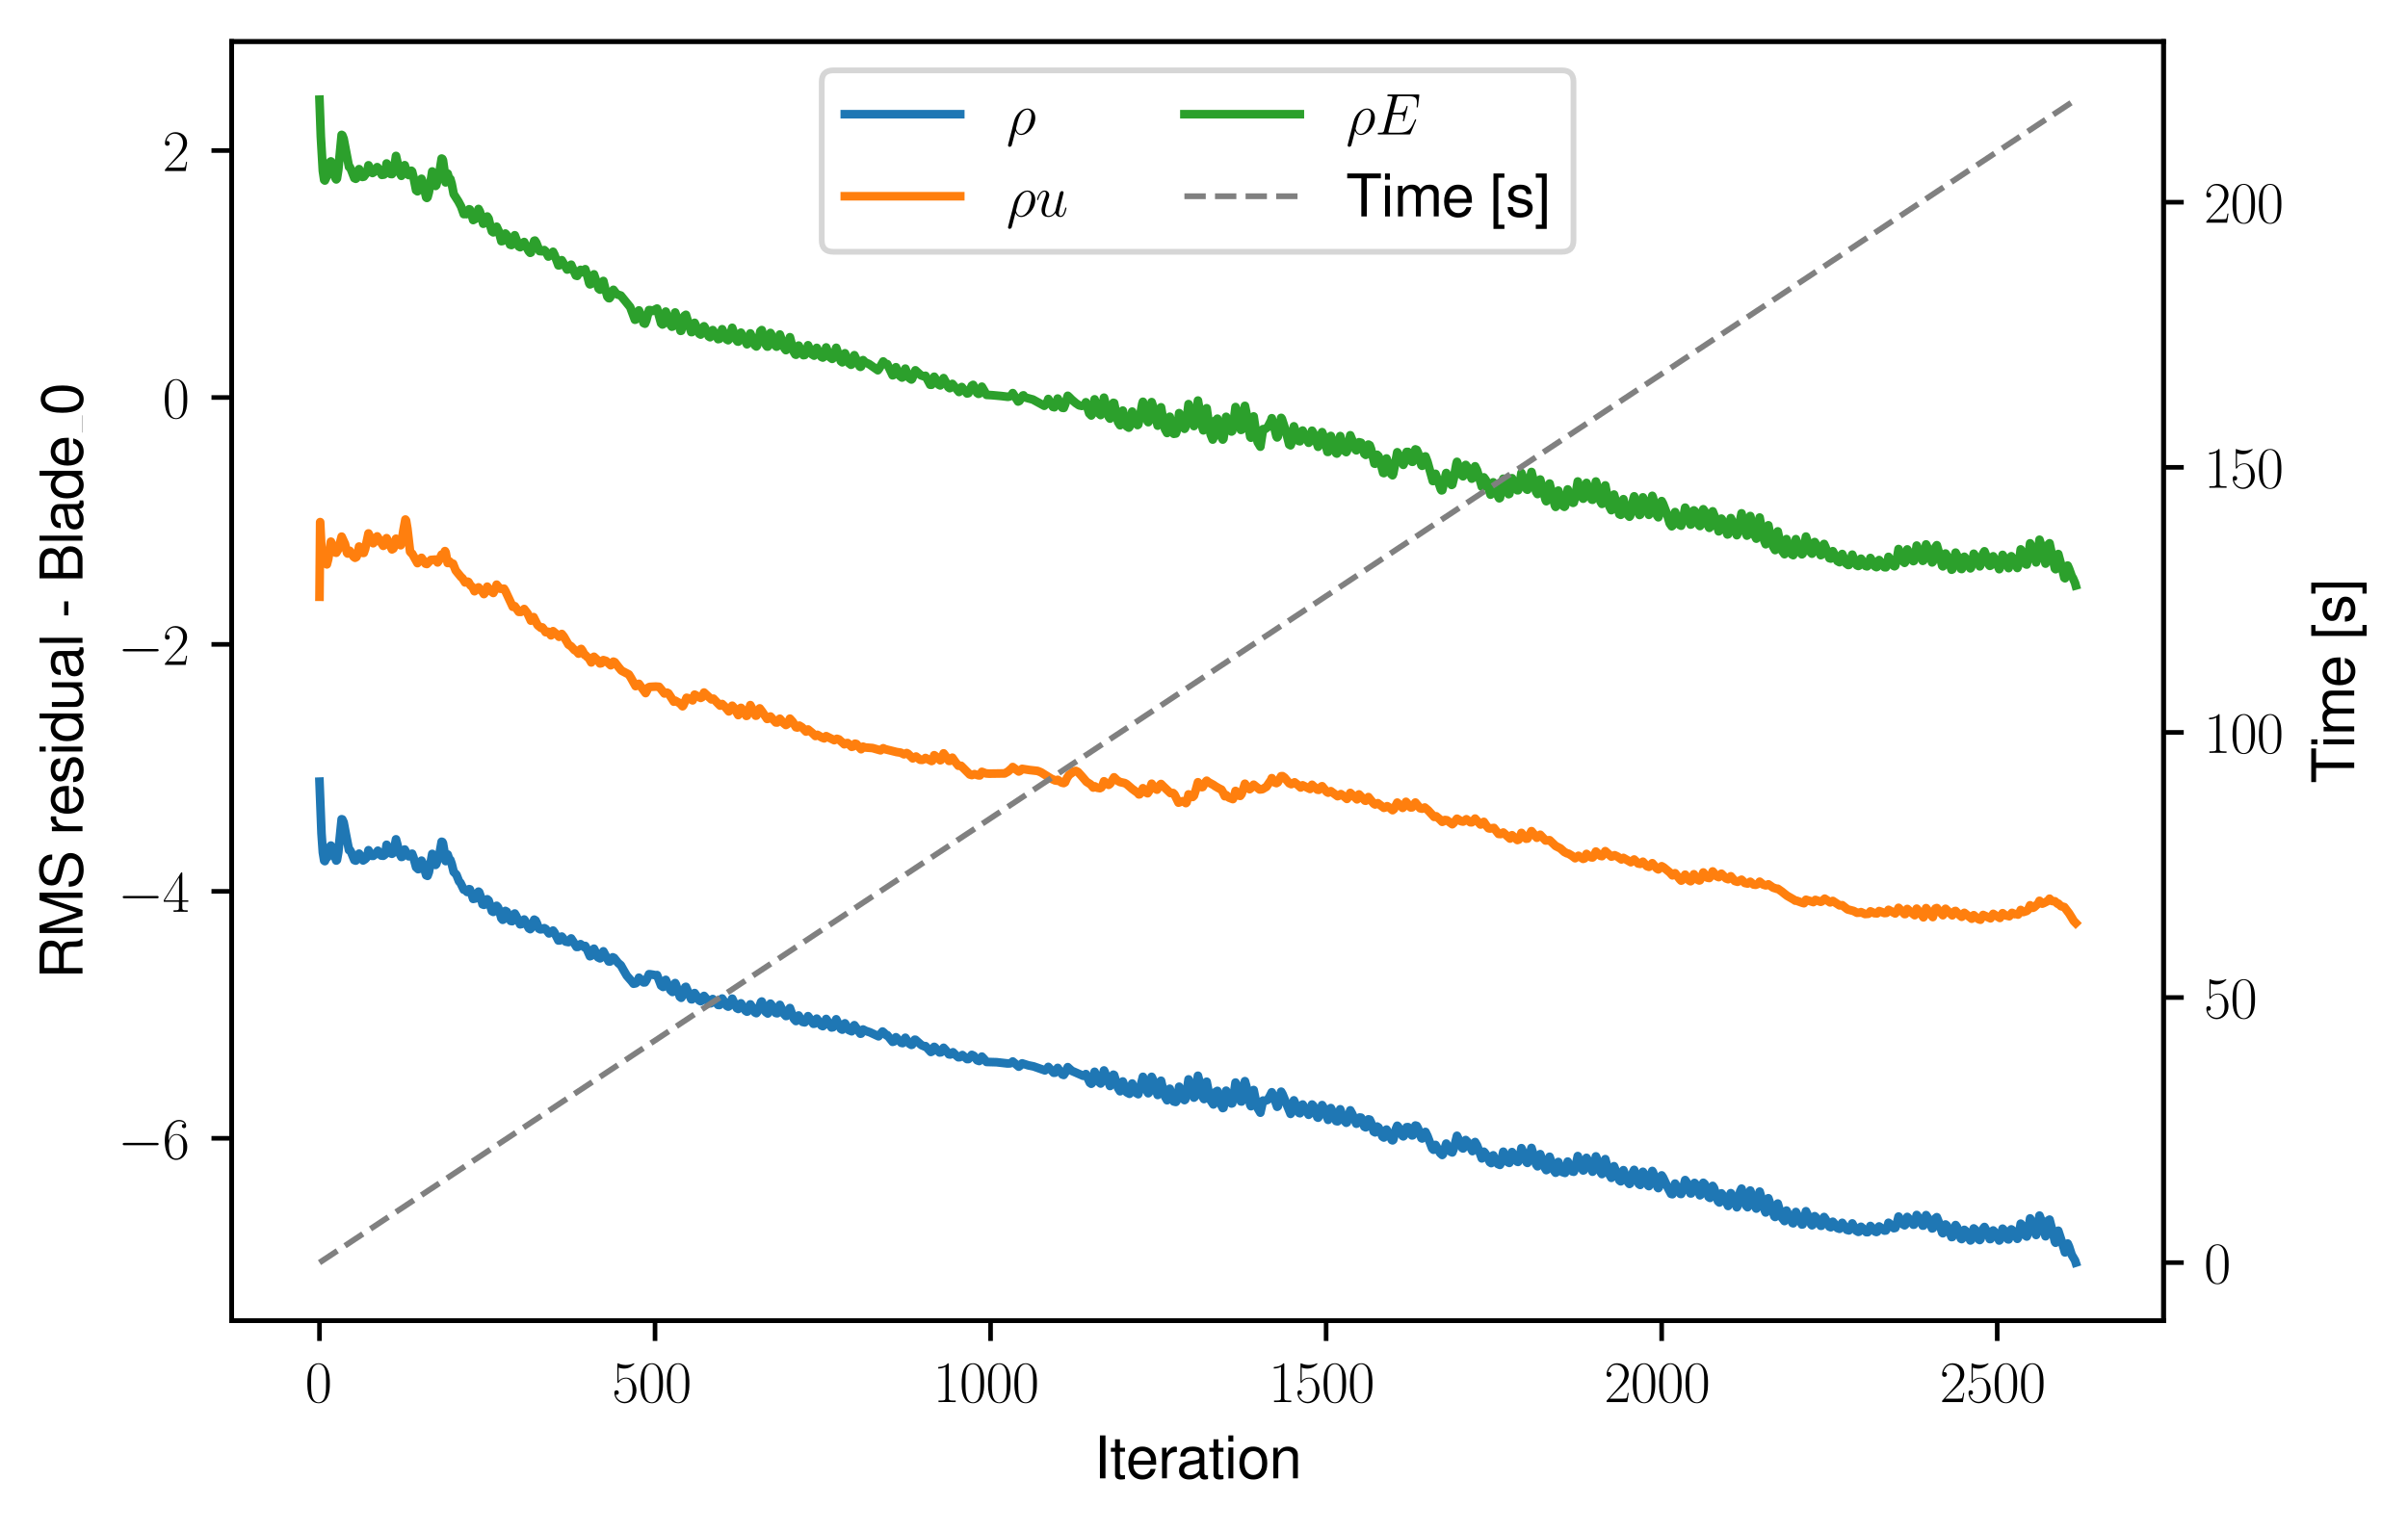 <?xml version="1.0" encoding="utf-8" standalone="no"?>
<!DOCTYPE svg PUBLIC "-//W3C//DTD SVG 1.1//EN"
  "http://www.w3.org/Graphics/SVG/1.1/DTD/svg11.dtd">
<svg xmlns:xlink="http://www.w3.org/1999/xlink" width="417.315pt" height="265.601pt" viewBox="0 0 417.315 265.601" xmlns="http://www.w3.org/2000/svg" version="1.1">
 <defs>
  <style type="text/css">*{stroke-linejoin: round; stroke-linecap: butt}</style>
 </defs>
 <g id="figure_1">
  <g id="patch_1">
   <path d="M 0 265.601 
L 417.315 265.601 
L 417.315 -0 
L 0 -0 
z
" style="fill: #ffffff"/>
  </g>
  <g id="axes_1">
   <g id="patch_2">
    <path d="M 40.15 228.96 
L 374.95 228.96 
L 374.95 7.2 
L 40.15 7.2 
z
" style="fill: #ffffff"/>
   </g>
   <g id="matplotlib.axis_1">
    <g id="xtick_1">
     <g id="line2d_1">
      <defs>
       <path id="mb2719270c1" d="M 0 0 
L 0 3.5 
" style="stroke: #000000; stroke-width: 0.8"/>
      </defs>
      <g>
       <use xlink:href="#mb2719270c1" x="55.369" y="228.96" style="stroke: #000000; stroke-width: 0.8"/>
      </g>
     </g>
     <g id="text_1">
      <!-- $\mathdefault{0}$ -->
      <g transform="translate(52.878 243.058) scale(0.1 -0.1)">
       <defs>
        <path id="CMR17-30" d="M 2688 2038 
C 2688 2430 2682 3099 2413 3613 
C 2176 4063 1798 4224 1466 4224 
C 1158 4224 768 4082 525 3620 
C 269 3137 243 2539 243 2038 
C 243 1671 250 1112 448 623 
C 723 -39 1216 -128 1466 -128 
C 1760 -128 2208 -7 2470 604 
C 2662 1048 2688 1568 2688 2038 
z
M 1466 -26 
C 1056 -26 813 328 723 816 
C 653 1196 653 1749 653 2109 
C 653 2604 653 3015 736 3407 
C 858 3954 1216 4121 1466 4121 
C 1728 4121 2067 3947 2189 3420 
C 2272 3054 2278 2623 2278 2109 
C 2278 1691 2278 1176 2202 797 
C 2067 96 1690 -26 1466 -26 
z
" transform="scale(0.016)"/>
       </defs>
       <use xlink:href="#CMR17-30" transform="scale(0.996)"/>
      </g>
     </g>
    </g>
    <g id="xtick_2">
     <g id="line2d_2">
      <g>
       <use xlink:href="#mb2719270c1" x="113.52" y="228.96" style="stroke: #000000; stroke-width: 0.8"/>
      </g>
     </g>
     <g id="text_2">
      <!-- $\mathdefault{500}$ -->
      <g transform="translate(106.048 243.058) scale(0.1 -0.1)">
       <defs>
        <path id="CMR17-35" d="M 730 3750 
C 794 3724 1056 3641 1325 3641 
C 1920 3641 2246 3961 2432 4140 
C 2432 4191 2432 4224 2394 4224 
C 2387 4224 2374 4224 2323 4198 
C 2099 4102 1837 4032 1517 4032 
C 1325 4032 1037 4055 723 4191 
C 653 4224 640 4224 634 4224 
C 602 4224 595 4217 595 4090 
L 595 2231 
C 595 2113 595 2080 659 2080 
C 691 2080 704 2093 736 2139 
C 941 2435 1222 2560 1542 2560 
C 1766 2560 2246 2415 2246 1293 
C 2246 1087 2246 716 2054 422 
C 1894 159 1645 25 1370 25 
C 947 25 518 319 403 812 
C 429 806 480 793 506 793 
C 589 793 749 838 749 1036 
C 749 1209 627 1280 506 1280 
C 358 1280 262 1190 262 1011 
C 262 454 704 -128 1382 -128 
C 2042 -128 2669 441 2669 1267 
C 2669 2054 2170 2662 1549 2662 
C 1222 2662 947 2540 730 2304 
L 730 3750 
z
" transform="scale(0.016)"/>
       </defs>
       <use xlink:href="#CMR17-35" transform="scale(0.996)"/>
       <use xlink:href="#CMR17-30" transform="translate(45.69 0) scale(0.996)"/>
       <use xlink:href="#CMR17-30" transform="translate(91.381 0) scale(0.996)"/>
      </g>
     </g>
    </g>
    <g id="xtick_3">
     <g id="line2d_3">
      <g>
       <use xlink:href="#mb2719270c1" x="171.671" y="228.96" style="stroke: #000000; stroke-width: 0.8"/>
      </g>
     </g>
     <g id="text_3">
      <!-- $\mathdefault{1000}$ -->
      <g transform="translate(161.708 243.058) scale(0.1 -0.1)">
       <defs>
        <path id="CMR17-31" d="M 1702 4083 
C 1702 4217 1696 4224 1606 4224 
C 1357 3927 979 3833 621 3820 
C 602 3820 570 3820 563 3808 
C 557 3795 557 3782 557 3648 
C 755 3648 1088 3686 1344 3839 
L 1344 467 
C 1344 243 1331 166 781 166 
L 589 166 
L 589 0 
C 896 6 1216 12 1523 12 
C 1830 12 2150 6 2458 0 
L 2458 166 
L 2266 166 
C 1715 166 1702 236 1702 467 
L 1702 4083 
z
" transform="scale(0.016)"/>
       </defs>
       <use xlink:href="#CMR17-31" transform="scale(0.996)"/>
       <use xlink:href="#CMR17-30" transform="translate(45.69 0) scale(0.996)"/>
       <use xlink:href="#CMR17-30" transform="translate(91.381 0) scale(0.996)"/>
       <use xlink:href="#CMR17-30" transform="translate(137.071 0) scale(0.996)"/>
      </g>
     </g>
    </g>
    <g id="xtick_4">
     <g id="line2d_4">
      <g>
       <use xlink:href="#mb2719270c1" x="229.822" y="228.96" style="stroke: #000000; stroke-width: 0.8"/>
      </g>
     </g>
     <g id="text_4">
      <!-- $\mathdefault{1500}$ -->
      <g transform="translate(219.86 243.058) scale(0.1 -0.1)">
       <use xlink:href="#CMR17-31" transform="scale(0.996)"/>
       <use xlink:href="#CMR17-35" transform="translate(45.69 0) scale(0.996)"/>
       <use xlink:href="#CMR17-30" transform="translate(91.381 0) scale(0.996)"/>
       <use xlink:href="#CMR17-30" transform="translate(137.071 0) scale(0.996)"/>
      </g>
     </g>
    </g>
    <g id="xtick_5">
     <g id="line2d_5">
      <g>
       <use xlink:href="#mb2719270c1" x="287.974" y="228.96" style="stroke: #000000; stroke-width: 0.8"/>
      </g>
     </g>
     <g id="text_5">
      <!-- $\mathdefault{2000}$ -->
      <g transform="translate(278.011 243.058) scale(0.1 -0.1)">
       <defs>
        <path id="CMR17-32" d="M 2669 990 
L 2554 990 
C 2490 537 2438 460 2413 422 
C 2381 371 1920 371 1830 371 
L 602 371 
C 832 620 1280 1073 1824 1596 
C 2214 1966 2669 2400 2669 3033 
C 2669 3788 2067 4224 1395 4224 
C 691 4224 262 3603 262 3027 
C 262 2777 448 2745 525 2745 
C 589 2745 781 2783 781 3007 
C 781 3206 614 3264 525 3264 
C 486 3264 448 3257 422 3244 
C 544 3788 915 4057 1306 4057 
C 1862 4057 2227 3616 2227 3033 
C 2227 2477 1901 1998 1536 1583 
L 262 147 
L 262 0 
L 2515 0 
L 2669 990 
z
" transform="scale(0.016)"/>
       </defs>
       <use xlink:href="#CMR17-32" transform="scale(0.996)"/>
       <use xlink:href="#CMR17-30" transform="translate(45.69 0) scale(0.996)"/>
       <use xlink:href="#CMR17-30" transform="translate(91.381 0) scale(0.996)"/>
       <use xlink:href="#CMR17-30" transform="translate(137.071 0) scale(0.996)"/>
      </g>
     </g>
    </g>
    <g id="xtick_6">
     <g id="line2d_6">
      <g>
       <use xlink:href="#mb2719270c1" x="346.125" y="228.96" style="stroke: #000000; stroke-width: 0.8"/>
      </g>
     </g>
     <g id="text_6">
      <!-- $\mathdefault{2500}$ -->
      <g transform="translate(336.162 243.058) scale(0.1 -0.1)">
       <use xlink:href="#CMR17-32" transform="scale(0.996)"/>
       <use xlink:href="#CMR17-35" transform="translate(45.69 0) scale(0.996)"/>
       <use xlink:href="#CMR17-30" transform="translate(91.381 0) scale(0.996)"/>
       <use xlink:href="#CMR17-30" transform="translate(137.071 0) scale(0.996)"/>
      </g>
     </g>
    </g>
    <g id="text_7">
     <!-- Iteration -->
     <g transform="translate(189.603 256.279) scale(0.1 -0.1)">
      <defs>
       <path id="NimbusSanL-Regu-49" d="M 1242 4672 
L 640 4672 
L 640 0 
L 1242 0 
L 1242 4672 
z
" transform="scale(0.016)"/>
       <path id="NimbusSanL-Regu-74" d="M 1626 3328 
L 1075 3328 
L 1075 4249 
L 544 4249 
L 544 3328 
L 90 3328 
L 90 2892 
L 544 2892 
L 544 402 
C 544 64 774 -128 1190 -128 
C 1318 -128 1446 -116 1626 -84 
L 1626 364 
C 1555 345 1472 339 1370 339 
C 1139 339 1075 402 1075 634 
L 1075 2892 
L 1626 2892 
L 1626 3328 
z
" transform="scale(0.016)"/>
       <path id="NimbusSanL-Regu-65" d="M 3283 1484 
C 3283 1998 3245 2311 3149 2565 
C 2931 3123 2419 3456 1792 3456 
C 858 3456 256 2734 256 1619 
C 256 545 838 -128 1779 -128 
C 2547 -128 3078 307 3213 1018 
L 2675 1018 
C 2528 588 2227 364 1798 364 
C 1459 364 1171 514 992 787 
C 864 974 819 1161 813 1484 
L 3283 1484 
z
M 826 1920 
C 870 2552 1248 2963 1786 2963 
C 2310 2963 2714 2519 2714 1959 
C 2714 1946 2714 1933 2707 1920 
L 826 1920 
z
" transform="scale(0.016)"/>
       <path id="NimbusSanL-Regu-72" d="M 442 3328 
L 442 0 
L 979 0 
L 979 1727 
C 979 2203 1101 2514 1357 2698 
C 1523 2819 1683 2857 2054 2863 
L 2054 3404 
C 1965 3449 1920 3456 1850 3456 
C 1504 3456 1242 3251 934 2750 
L 934 3328 
L 442 3328 
z
" transform="scale(0.016)"/>
       <path id="NimbusSanL-Regu-61" d="M 3424 332 
C 3366 320 3341 320 3309 320 
C 3123 320 3021 415 3021 581 
L 3021 2542 
C 3021 3135 2586 3456 1760 3456 
C 1274 3456 870 3315 646 3065 
C 493 2893 429 2702 416 2370 
L 954 2370 
C 998 2778 1242 2963 1741 2963 
C 2221 2963 2490 2784 2490 2466 
L 2490 2326 
C 2490 2103 2355 2007 1933 1956 
C 1178 1861 1062 1835 858 1753 
C 467 1593 269 1294 269 861 
C 269 256 691 -128 1370 -128 
C 1792 -128 2131 19 2509 364 
C 2547 25 2714 -128 3059 -128 
C 3168 -128 3251 -116 3424 -71 
L 3424 332 
z
M 2490 1071 
C 2490 893 2438 785 2278 638 
C 2061 441 1798 339 1485 339 
C 1069 339 826 536 826 874 
C 826 1224 1062 1402 1632 1485 
C 2195 1562 2310 1587 2490 1670 
L 2490 1071 
z
" transform="scale(0.016)"/>
       <path id="NimbusSanL-Regu-69" d="M 960 3358 
L 429 3358 
L 429 0 
L 960 0 
L 960 3358 
z
M 960 4672 
L 422 4672 
L 422 3999 
L 960 3999 
L 960 4672 
z
" transform="scale(0.016)"/>
       <path id="NimbusSanL-Regu-6f" d="M 1741 3456 
C 800 3456 230 2784 230 1663 
C 230 543 794 -128 1747 -128 
C 2688 -128 3264 543 3264 1638 
C 3264 2791 2707 3456 1741 3456 
z
M 1747 2963 
C 2349 2963 2707 2472 2707 1644 
C 2707 861 2336 364 1747 364 
C 1152 364 787 855 787 1663 
C 787 2466 1152 2963 1747 2963 
z
" transform="scale(0.016)"/>
       <path id="NimbusSanL-Regu-6e" d="M 448 3328 
L 448 0 
L 986 0 
L 986 1835 
C 986 2539 1344 2988 1894 2988 
C 2317 2988 2586 2732 2586 2328 
L 2586 0 
L 3117 0 
L 3117 2539 
C 3117 3097 2701 3456 2054 3456 
C 1555 3456 1235 3263 941 2796 
L 941 3328 
L 448 3328 
z
" transform="scale(0.016)"/>
      </defs>
      <use xlink:href="#NimbusSanL-Regu-49" transform="scale(0.996)"/>
      <use xlink:href="#NimbusSanL-Regu-74" transform="translate(27.695 0) scale(0.996)"/>
      <use xlink:href="#NimbusSanL-Regu-65" transform="translate(55.39 0) scale(0.996)"/>
      <use xlink:href="#NimbusSanL-Regu-72" transform="translate(110.782 0) scale(0.996)"/>
      <use xlink:href="#NimbusSanL-Regu-61" transform="translate(142.961 0) scale(0.996)"/>
      <use xlink:href="#NimbusSanL-Regu-74" transform="translate(198.353 0) scale(0.996)"/>
      <use xlink:href="#NimbusSanL-Regu-69" transform="translate(226.048 0) scale(0.996)"/>
      <use xlink:href="#NimbusSanL-Regu-6f" transform="translate(248.165 0) scale(0.996)"/>
      <use xlink:href="#NimbusSanL-Regu-6e" transform="translate(303.556 0) scale(0.996)"/>
     </g>
    </g>
   </g>
   <g id="matplotlib.axis_2">
    <g id="ytick_1">
     <g id="line2d_7">
      <defs>
       <path id="m802b377e17" d="M 0 0 
L -3.5 0 
" style="stroke: #000000; stroke-width: 0.8"/>
      </defs>
      <g>
       <use xlink:href="#m802b377e17" x="40.15" y="197.328" style="stroke: #000000; stroke-width: 0.8"/>
      </g>
     </g>
     <g id="text_8">
      <!-- $\mathdefault{−6}$ -->
      <g transform="translate(20.42 200.877) scale(0.1 -0.1)">
       <defs>
        <path id="CMSY10-0" d="M 4218 1472 
C 4326 1472 4442 1472 4442 1600 
C 4442 1728 4326 1728 4218 1728 
L 755 1728 
C 646 1728 531 1728 531 1600 
C 531 1472 646 1472 755 1472 
L 4218 1472 
z
" transform="scale(0.016)"/>
        <path id="CMR17-36" d="M 678 2198 
C 678 3712 1395 4076 1811 4076 
C 1946 4076 2272 4049 2400 3782 
C 2298 3782 2106 3782 2106 3558 
C 2106 3385 2246 3328 2336 3328 
C 2394 3328 2566 3353 2566 3571 
C 2566 3987 2246 4224 1805 4224 
C 1043 4224 243 3411 243 2011 
C 243 257 966 -128 1478 -128 
C 2099 -128 2688 431 2688 1295 
C 2688 2101 2170 2688 1517 2688 
C 1126 2688 838 2430 678 1979 
L 678 2198 
z
M 1478 25 
C 691 25 691 1212 691 1450 
C 691 1914 909 2585 1504 2585 
C 1613 2585 1926 2585 2138 2140 
C 2253 1889 2253 1624 2253 1302 
C 2253 954 2253 696 2118 438 
C 1978 173 1773 25 1478 25 
z
" transform="scale(0.016)"/>
       </defs>
       <use xlink:href="#CMSY10-0" transform="scale(0.996)"/>
       <use xlink:href="#CMR17-36" transform="translate(77.487 0) scale(0.996)"/>
      </g>
     </g>
    </g>
    <g id="ytick_2">
     <g id="line2d_8">
      <g>
       <use xlink:href="#m802b377e17" x="40.15" y="154.52" style="stroke: #000000; stroke-width: 0.8"/>
      </g>
     </g>
     <g id="text_9">
      <!-- $\mathdefault{−4}$ -->
      <g transform="translate(20.42 158.069) scale(0.1 -0.1)">
       <defs>
        <path id="CMR17-34" d="M 2150 4147 
C 2150 4281 2144 4288 2029 4288 
L 128 1254 
L 128 1088 
L 1779 1088 
L 1779 460 
C 1779 230 1766 166 1318 166 
L 1197 166 
L 1197 0 
C 1402 12 1747 12 1965 12 
C 2182 12 2528 12 2733 0 
L 2733 166 
L 2611 166 
C 2163 166 2150 230 2150 460 
L 2150 1088 
L 2803 1088 
L 2803 1254 
L 2150 1254 
L 2150 4147 
z
M 1798 3723 
L 1798 1254 
L 256 1254 
L 1798 3723 
z
" transform="scale(0.016)"/>
       </defs>
       <use xlink:href="#CMSY10-0" transform="scale(0.996)"/>
       <use xlink:href="#CMR17-34" transform="translate(77.487 0) scale(0.996)"/>
      </g>
     </g>
    </g>
    <g id="ytick_3">
     <g id="line2d_9">
      <g>
       <use xlink:href="#m802b377e17" x="40.15" y="111.711" style="stroke: #000000; stroke-width: 0.8"/>
      </g>
     </g>
     <g id="text_10">
      <!-- $\mathdefault{−2}$ -->
      <g transform="translate(20.42 115.26) scale(0.1 -0.1)">
       <use xlink:href="#CMSY10-0" transform="scale(0.996)"/>
       <use xlink:href="#CMR17-32" transform="translate(77.487 0) scale(0.996)"/>
      </g>
     </g>
    </g>
    <g id="ytick_4">
     <g id="line2d_10">
      <g>
       <use xlink:href="#m802b377e17" x="40.15" y="68.903" style="stroke: #000000; stroke-width: 0.8"/>
      </g>
     </g>
     <g id="text_11">
      <!-- $\mathdefault{0}$ -->
      <g transform="translate(28.169 72.452) scale(0.1 -0.1)">
       <use xlink:href="#CMR17-30" transform="scale(0.996)"/>
      </g>
     </g>
    </g>
    <g id="ytick_5">
     <g id="line2d_11">
      <g>
       <use xlink:href="#m802b377e17" x="40.15" y="26.094" style="stroke: #000000; stroke-width: 0.8"/>
      </g>
     </g>
     <g id="text_12">
      <!-- $\mathdefault{2}$ -->
      <g transform="translate(28.169 29.643) scale(0.1 -0.1)">
       <use xlink:href="#CMR17-32" transform="scale(0.996)"/>
      </g>
     </g>
    </g>
    <g id="text_13">
     <!-- RMS residual - Blade_0 -->
     <g transform="translate(14.298 169.701) rotate(-90) scale(0.1 -0.1)">
      <defs>
       <path id="NimbusSanL-Regu-52" d="M 1190 2035 
L 2726 2035 
C 3258 2035 3494 1775 3494 1191 
L 3488 770 
C 3488 478 3539 192 3622 0 
L 4346 0 
L 4346 147 
C 4122 303 4077 471 4064 1101 
C 4058 1879 3936 2111 3430 2329 
C 3955 2585 4166 2907 4166 3432 
C 4166 4230 3661 4672 2746 4672 
L 595 4672 
L 595 0 
L 1190 0 
L 1190 2035 
z
M 1190 2560 
L 1190 4147 
L 2630 4147 
C 2963 4147 3155 4096 3302 3970 
C 3462 3837 3546 3628 3546 3350 
C 3546 2806 3264 2560 2630 2560 
L 1190 2560 
z
" transform="scale(0.016)"/>
       <path id="NimbusSanL-Regu-4d" d="M 2995 0 
L 4307 3915 
L 4307 0 
L 4870 0 
L 4870 4672 
L 4045 4672 
L 2688 602 
L 1306 4672 
L 480 4672 
L 480 0 
L 1043 0 
L 1043 3915 
L 2368 0 
L 2995 0 
z
" transform="scale(0.016)"/>
       <path id="NimbusSanL-Regu-53" d="M 3814 3295 
C 3808 4204 3181 4736 2106 4736 
C 1082 4736 448 4211 448 3372 
C 448 2806 749 2450 1363 2291 
L 2522 1986 
C 3110 1833 3379 1598 3379 1236 
C 3379 988 3245 733 3046 593 
C 2861 466 2566 396 2189 396 
C 1683 396 1338 517 1114 784 
C 941 988 864 1210 870 1496 
L 307 1496 
C 314 1070 397 790 582 536 
C 902 102 1440 -128 2150 -128 
C 2707 -128 3162 0 3462 230 
C 3776 479 3974 892 3974 1293 
C 3974 1865 3616 2284 2982 2456 
L 1811 2768 
C 1248 2920 1043 3098 1043 3454 
C 1043 3925 1459 4236 2086 4236 
C 2829 4236 3245 3899 3251 3295 
L 3814 3295 
z
" transform="scale(0.016)"/>
       <path id="NimbusSanL-Regu-73" d="M 2803 2428 
C 2797 3084 2362 3456 1587 3456 
C 806 3456 301 3052 301 2434 
C 301 1912 570 1663 1363 1472 
L 1862 1351 
C 2234 1262 2381 1129 2381 887 
C 2381 574 2067 364 1600 364 
C 1312 364 1069 447 934 587 
C 851 683 813 778 781 1014 
L 218 1014 
C 243 243 678 -128 1555 -128 
C 2400 -128 2938 288 2938 931 
C 2938 1428 2656 1702 1990 1861 
L 1478 1982 
C 1043 2084 858 2224 858 2459 
C 858 2765 1133 2963 1568 2963 
C 1997 2963 2227 2778 2240 2428 
L 2803 2428 
z
" transform="scale(0.016)"/>
       <path id="NimbusSanL-Regu-64" d="M 3168 4672 
L 2637 4672 
L 2637 2937 
C 2413 3276 2054 3456 1606 3456 
C 736 3456 166 2759 166 1695 
C 166 568 723 -128 1626 -128 
C 2086 -128 2406 44 2694 460 
L 2694 19 
L 3168 19 
L 3168 4672 
z
M 1696 2956 
C 2272 2956 2637 2447 2637 1651 
C 2637 880 2266 371 1702 371 
C 1114 371 723 887 723 1663 
C 723 2440 1114 2956 1696 2956 
z
" transform="scale(0.016)"/>
       <path id="NimbusSanL-Regu-75" d="M 3085 19 
L 3085 3328 
L 2554 3328 
L 2554 1454 
C 2554 780 2195 339 1638 339 
C 1216 339 947 591 947 988 
L 947 3328 
L 416 3328 
L 416 780 
C 416 230 832 -128 1485 -128 
C 1978 -128 2291 44 2605 484 
L 2605 19 
L 3085 19 
z
" transform="scale(0.016)"/>
       <path id="NimbusSanL-Regu-6c" d="M 973 4672 
L 435 4672 
L 435 0 
L 973 0 
L 973 4672 
z
" transform="scale(0.016)"/>
       <path id="NimbusSanL-Regu-2d" d="M 1818 1996 
L 294 1996 
L 294 1536 
L 1818 1536 
L 1818 1996 
z
" transform="scale(0.016)"/>
       <path id="NimbusSanL-Regu-42" d="M 506 0 
L 2611 0 
C 3053 0 3379 121 3629 390 
C 3859 632 3987 961 3987 1321 
C 3987 1878 3731 2214 3136 2444 
C 3558 2643 3782 2994 3782 3476 
C 3782 3821 3654 4127 3411 4345 
C 3168 4569 2848 4672 2400 4672 
L 506 4672 
L 506 0 
z
M 1101 2636 
L 1101 4147 
L 2253 4147 
C 2586 4147 2771 4101 2931 3977 
C 3098 3847 3187 3652 3187 3391 
C 3187 3138 3098 2936 2931 2806 
C 2771 2682 2586 2636 2253 2636 
L 1101 2636 
z
M 1101 524 
L 1101 2112 
L 2554 2112 
C 2842 2112 3034 2042 3174 1890 
C 3315 1745 3392 1542 3392 1315 
C 3392 1093 3315 891 3174 746 
C 3034 594 2842 524 2554 524 
L 1101 524 
z
" transform="scale(0.016)"/>
       <path id="NimbusSanL-Regu-30" d="M 1760 4544 
C 1338 4544 954 4358 717 4044 
C 422 3649 275 3043 275 2207 
C 275 683 787 -128 1760 -128 
C 2720 -128 3245 683 3245 2169 
C 3245 3049 3104 3636 2803 4044 
C 2566 4364 2189 4544 1760 4544 
z
M 1760 4044 
C 2368 4044 2669 3432 2669 2220 
C 2669 938 2374 339 1747 339 
C 1152 339 851 964 851 2201 
C 851 3438 1152 4044 1760 4044 
z
" transform="scale(0.016)"/>
      </defs>
      <use xlink:href="#NimbusSanL-Regu-52" transform="scale(0.996)"/>
      <use xlink:href="#NimbusSanL-Regu-4d" transform="translate(71.93 0) scale(0.996)"/>
      <use xlink:href="#NimbusSanL-Regu-53" transform="translate(154.918 0) scale(0.996)"/>
      <use xlink:href="#NimbusSanL-Regu-72" transform="translate(249.064 0) scale(0.996)"/>
      <use xlink:href="#NimbusSanL-Regu-65" transform="translate(282.239 0) scale(0.996)"/>
      <use xlink:href="#NimbusSanL-Regu-73" transform="translate(337.631 0) scale(0.996)"/>
      <use xlink:href="#NimbusSanL-Regu-69" transform="translate(387.444 0) scale(0.996)"/>
      <use xlink:href="#NimbusSanL-Regu-64" transform="translate(409.561 0) scale(0.996)"/>
      <use xlink:href="#NimbusSanL-Regu-75" transform="translate(464.952 0) scale(0.996)"/>
      <use xlink:href="#NimbusSanL-Regu-61" transform="translate(520.344 0) scale(0.996)"/>
      <use xlink:href="#NimbusSanL-Regu-6c" transform="translate(575.736 0) scale(0.996)"/>
      <use xlink:href="#NimbusSanL-Regu-2d" transform="translate(625.547 0) scale(0.996)"/>
      <use xlink:href="#NimbusSanL-Regu-42" transform="translate(686.418 0) scale(0.996)"/>
      <use xlink:href="#NimbusSanL-Regu-6c" transform="translate(752.868 0) scale(0.996)"/>
      <use xlink:href="#NimbusSanL-Regu-61" transform="translate(774.985 0) scale(0.996)"/>
      <use xlink:href="#NimbusSanL-Regu-64" transform="translate(830.376 0) scale(0.996)"/>
      <use xlink:href="#NimbusSanL-Regu-65" transform="translate(885.768 0) scale(0.996)"/>
      <use xlink:href="#NimbusSanL-Regu-30" transform="translate(977.025 0) scale(0.996)"/>
      <path d="M 947.137 0 
L 977.025 0 
L 977.025 0.399 
L 947.137 0.399 
L 947.137 0 
z
"/>
     </g>
    </g>
   </g>
   <g id="line2d_12">
    <path d="M 55.369 135.504 
L 55.717 144.468 
L 55.95 147.782 
L 56.183 149.192 
L 56.299 149.28 
L 56.532 148.767 
L 56.764 148.587 
L 56.997 147.749 
L 57.229 146.722 
L 57.346 146.588 
L 58.276 149.181 
L 58.392 149.082 
L 58.625 147.775 
L 59.207 142.018 
L 59.323 142.055 
L 59.555 142.555 
L 60.021 145.007 
L 60.486 147.38 
L 60.602 147.29 
L 60.835 147.687 
L 61.416 149.106 
L 61.649 149.191 
L 61.882 148.954 
L 62.23 147.984 
L 62.347 148.155 
L 62.928 149.161 
L 63.277 148.943 
L 63.51 148.693 
L 63.742 147.945 
L 63.859 147.388 
L 64.208 148.002 
L 64.44 148.357 
L 64.673 148.367 
L 65.138 148.011 
L 65.487 147.477 
L 65.719 147.754 
L 66.068 148.311 
L 66.417 148.348 
L 66.65 148.191 
L 66.883 147.251 
L 66.999 146.445 
L 67.231 146.864 
L 67.697 147.92 
L 67.929 148.005 
L 68.046 147.927 
L 68.278 147.313 
L 68.627 145.5 
L 68.86 146.37 
L 69.209 147.885 
L 69.557 148.554 
L 69.674 148.537 
L 70.139 147.27 
L 70.604 148.198 
L 70.837 148.444 
L 71.418 147.994 
L 71.651 148.617 
L 72.116 150.352 
L 72.465 150.67 
L 72.698 150.611 
L 72.93 149.861 
L 73.047 149.2 
L 73.279 149.686 
L 73.861 151.731 
L 74.093 151.83 
L 74.326 151.198 
L 74.907 148.027 
L 75.024 148.208 
L 75.489 149.932 
L 75.605 149.804 
L 76.187 147.872 
L 76.536 145.922 
L 76.652 145.962 
L 76.768 146.165 
L 77.001 147.545 
L 77.233 149.272 
L 77.582 148.128 
L 77.931 149.198 
L 78.048 149.067 
L 78.28 149.744 
L 78.629 151.152 
L 79.094 151.624 
L 79.559 152.801 
L 79.792 153.036 
L 80.374 154.235 
L 80.606 154.261 
L 80.955 154.625 
L 81.071 154.497 
L 81.304 154.141 
L 81.42 154.168 
L 81.653 154.764 
L 82.002 155.826 
L 82.467 155.732 
L 82.932 154.57 
L 83.049 154.668 
L 83.281 155.334 
L 83.63 156.775 
L 83.863 156.858 
L 84.095 156.767 
L 84.328 156.264 
L 84.444 155.897 
L 84.677 156.095 
L 84.909 156.834 
L 85.258 157.955 
L 85.491 158.08 
L 85.724 157.871 
L 86.072 157.028 
L 86.305 157.271 
L 86.538 157.921 
L 86.887 159.194 
L 87.119 159.45 
L 87.235 159.392 
L 87.468 158.534 
L 87.584 157.917 
L 87.817 158.049 
L 88.05 158.514 
L 88.515 159.648 
L 88.747 159.695 
L 88.98 159.184 
L 89.213 158.365 
L 89.445 158.748 
L 90.143 160.237 
L 90.376 160.187 
L 90.841 159.406 
L 90.957 159.557 
L 91.306 160.286 
L 91.655 160.921 
L 91.888 161.069 
L 92.004 160.966 
L 92.585 159.426 
L 92.818 159.572 
L 93.051 160.051 
L 93.399 160.985 
L 93.632 161.109 
L 94.097 161.057 
L 94.33 160.904 
L 94.563 161.031 
L 95.144 161.809 
L 95.726 161.412 
L 95.842 161.322 
L 96.074 161.628 
L 96.772 163.033 
L 97.005 163.031 
L 97.354 162.361 
L 97.47 162.494 
L 98.052 163.233 
L 98.517 163.318 
L 98.866 162.843 
L 98.982 162.685 
L 99.331 163.213 
L 99.912 164.158 
L 100.145 164.15 
L 100.61 163.675 
L 101.308 164.226 
L 101.424 163.984 
L 101.657 164.425 
L 102.238 165.766 
L 102.471 165.674 
L 102.704 165.182 
L 102.936 164.464 
L 103.285 165.17 
L 103.634 165.955 
L 103.983 166.134 
L 104.099 166.072 
L 104.332 165.584 
L 104.565 164.915 
L 105.495 166.666 
L 105.728 166.677 
L 105.96 166.345 
L 106.193 165.957 
L 106.425 166.061 
L 107.123 166.93 
L 107.588 167.328 
L 108.054 168.161 
L 108.635 169.151 
L 109.449 170.082 
L 109.798 170.531 
L 110.147 170.46 
L 110.38 170.282 
L 110.612 169.847 
L 110.729 169.489 
L 111.077 169.81 
L 111.543 170.304 
L 111.775 170.295 
L 112.008 169.94 
L 112.473 168.886 
L 112.706 168.901 
L 113.171 168.976 
L 113.636 169.066 
L 113.752 169.138 
L 113.869 169.033 
L 114.567 170.851 
L 114.915 171.09 
L 115.148 170.669 
L 115.381 169.866 
L 115.73 170.654 
L 116.195 171.651 
L 116.544 171.961 
L 116.66 171.804 
L 117.009 170.422 
L 117.125 170.629 
L 117.474 171.718 
L 117.823 172.791 
L 118.056 172.97 
L 118.172 172.802 
L 118.753 171.127 
L 118.87 171.074 
L 119.8 173.228 
L 119.916 173.24 
L 120.149 172.858 
L 120.382 172.153 
L 120.731 172.651 
L 121.196 173.443 
L 121.428 173.566 
L 121.661 173.43 
L 121.894 172.99 
L 122.01 172.651 
L 122.359 173.066 
L 122.94 173.912 
L 123.173 173.925 
L 123.406 173.552 
L 123.522 173.189 
L 123.871 173.506 
L 124.452 174.208 
L 124.685 174.224 
L 124.917 173.839 
L 125.15 173.098 
L 125.499 173.602 
L 125.964 174.37 
L 126.197 174.505 
L 126.313 174.443 
L 126.546 173.929 
L 126.895 173.12 
L 127.244 173.876 
L 127.709 174.779 
L 127.941 174.904 
L 128.174 174.586 
L 128.407 173.935 
L 128.755 174.457 
L 129.221 175.233 
L 129.453 175.374 
L 129.57 175.326 
L 129.802 174.89 
L 130.035 174.111 
L 130.384 174.649 
L 130.849 175.52 
L 131.081 175.632 
L 131.314 175.342 
L 131.896 173.706 
L 132.012 173.62 
L 132.361 174.525 
L 132.71 175.433 
L 133.059 175.691 
L 133.175 175.544 
L 133.408 174.614 
L 133.524 173.99 
L 133.756 174.299 
L 134.454 175.606 
L 134.687 175.654 
L 134.919 175.093 
L 135.152 174.203 
L 135.501 174.934 
L 135.85 175.756 
L 136.199 176.13 
L 136.315 176.112 
L 136.548 175.552 
L 136.78 174.93 
L 136.897 174.751 
L 137.246 175.738 
L 137.594 176.648 
L 137.943 177.001 
L 138.06 176.925 
L 138.292 176.401 
L 138.409 176.041 
L 138.757 176.632 
L 139.106 177.157 
L 139.455 177.23 
L 139.688 177.006 
L 140.037 176.158 
L 140.153 176.304 
L 140.967 177.48 
L 141.2 177.442 
L 141.432 176.97 
L 141.549 176.589 
L 141.898 177.066 
L 142.363 177.78 
L 142.595 177.889 
L 142.828 177.678 
L 143.177 176.645 
L 143.293 176.803 
L 144.107 178.116 
L 144.34 178.076 
L 144.573 177.538 
L 144.921 176.699 
L 145.736 178.368 
L 145.968 178.493 
L 146.085 178.399 
L 146.433 177.403 
L 146.55 177.578 
L 147.131 178.576 
L 147.596 178.775 
L 147.829 178.348 
L 148.062 177.724 
L 149.108 179.196 
L 149.225 179.179 
L 149.457 178.772 
L 149.574 178.469 
L 150.039 178.713 
L 150.737 178.946 
L 152.249 179.646 
L 152.597 179.248 
L 152.946 178.824 
L 153.179 179.014 
L 153.644 179.491 
L 153.76 179.439 
L 154.691 180.607 
L 154.924 180.539 
L 155.272 179.815 
L 155.389 179.92 
L 156.203 180.777 
L 156.435 180.822 
L 156.668 180.491 
L 156.901 179.903 
L 157.25 180.433 
L 157.598 180.927 
L 157.947 181.135 
L 158.064 181.101 
L 158.296 180.675 
L 158.529 180.242 
L 158.645 180.249 
L 159.692 181.171 
L 160.273 181.422 
L 160.39 181.349 
L 161.32 182.363 
L 161.553 182.25 
L 161.902 181.477 
L 162.018 181.548 
L 162.367 181.96 
L 162.832 182.446 
L 163.065 182.421 
L 163.414 181.852 
L 163.53 181.642 
L 163.879 182.013 
L 164.46 182.773 
L 164.693 182.803 
L 165.158 182.418 
L 165.623 182.89 
L 166.089 183.282 
L 166.321 183.267 
L 166.786 182.899 
L 167.6 183.599 
L 167.833 183.589 
L 168.066 183.315 
L 168.415 182.869 
L 168.764 183.031 
L 169.345 183.802 
L 169.694 183.929 
L 169.927 183.654 
L 170.159 183.17 
L 170.508 183.539 
L 170.973 184.093 
L 172.718 184.142 
L 174.579 184.353 
L 175.044 184.339 
L 175.393 184.152 
L 175.509 184.02 
L 176.556 184.909 
L 176.788 184.744 
L 177.137 184.343 
L 178.184 184.676 
L 179.114 184.866 
L 181.092 185.556 
L 181.557 185.154 
L 181.673 184.955 
L 182.603 185.962 
L 182.836 185.951 
L 183.069 185.658 
L 183.301 185.128 
L 183.65 185.636 
L 184.115 186.269 
L 184.348 186.347 
L 184.581 186.003 
L 185.046 184.998 
L 185.278 185.219 
L 185.744 185.632 
L 187.721 186.495 
L 188.07 186.446 
L 188.186 186.196 
L 188.884 187.704 
L 189.116 187.873 
L 189.233 187.785 
L 189.465 186.992 
L 189.698 185.803 
L 190.047 186.528 
L 190.512 187.619 
L 190.745 187.833 
L 190.861 187.653 
L 191.326 185.57 
L 191.442 185.807 
L 192.373 188.262 
L 192.489 188.095 
L 192.954 186.306 
L 193.071 186.358 
L 193.769 188.629 
L 194.117 189.175 
L 194.234 188.958 
L 194.583 187.48 
L 195.28 189.361 
L 195.746 189.613 
L 195.978 188.898 
L 196.211 187.836 
L 196.909 189.467 
L 197.258 189.679 
L 197.49 188.978 
L 198.072 186.675 
L 198.304 187.311 
L 198.886 189.365 
L 199.002 189.518 
L 199.118 189.404 
L 199.351 188.117 
L 199.584 186.677 
L 199.816 187.162 
L 200.63 189.819 
L 200.747 189.703 
L 201.212 187.355 
L 201.561 188.847 
L 201.91 190.111 
L 202.259 190.727 
L 202.375 190.613 
L 202.724 188.74 
L 203.422 190.944 
L 203.771 191.032 
L 203.887 190.881 
L 204.119 189.855 
L 204.352 188.391 
L 205.166 190.593 
L 205.282 190.706 
L 205.399 190.611 
L 205.631 189.514 
L 205.98 187.12 
L 206.213 187.737 
L 206.911 190.272 
L 207.027 190.184 
L 207.26 188.702 
L 207.609 186.485 
L 207.841 187.368 
L 208.423 190.148 
L 208.655 190.526 
L 208.888 188.841 
L 209.12 187.526 
L 209.469 189.307 
L 209.818 190.748 
L 210.283 191.459 
L 210.749 189.239 
L 210.865 189.39 
L 210.981 189.113 
L 211.447 191.179 
L 211.912 192.091 
L 212.028 192.041 
L 212.261 190.92 
L 212.493 189.079 
L 212.842 189.81 
L 213.424 191.297 
L 213.54 191.258 
L 213.773 190.142 
L 214.121 187.665 
L 214.354 188.062 
L 214.703 189.586 
L 215.052 190.93 
L 215.168 190.954 
L 215.401 189.566 
L 215.75 187.427 
L 215.982 188.244 
L 216.68 191.565 
L 216.796 191.762 
L 216.913 191.306 
L 217.262 188.965 
L 217.611 190.67 
L 217.959 192.094 
L 218.425 192.889 
L 218.89 190.786 
L 219.122 190.865 
L 219.471 190.743 
L 219.704 190.65 
L 220.053 190.056 
L 220.402 189.354 
L 220.634 189.822 
L 221.332 191.863 
L 221.449 191.792 
L 221.681 190.749 
L 222.03 189.252 
L 222.263 189.661 
L 223.658 193.095 
L 223.775 192.964 
L 224.123 191.325 
L 224.24 190.755 
L 225.17 192.95 
L 225.287 192.986 
L 225.403 192.857 
L 225.752 191.472 
L 225.868 191.643 
L 226.798 193.251 
L 226.915 193.157 
L 227.147 192.49 
L 227.38 191.475 
L 227.613 191.696 
L 227.845 192.235 
L 228.31 193.692 
L 228.427 193.757 
L 228.543 193.603 
L 229.124 191.571 
L 229.357 191.973 
L 230.171 194.132 
L 230.288 193.876 
L 230.636 192.089 
L 230.869 192.528 
L 231.567 194.339 
L 231.799 194.385 
L 232.032 193.444 
L 232.265 192.301 
L 232.614 193.336 
L 232.962 194.271 
L 233.311 194.632 
L 233.428 194.569 
L 233.66 193.684 
L 234.009 192.482 
L 234.358 193.129 
L 235.056 194.798 
L 235.172 194.753 
L 235.405 194.199 
L 235.637 193.727 
L 235.87 193.75 
L 236.103 194.264 
L 236.452 195.319 
L 236.684 195.43 
L 236.917 194.94 
L 237.149 194.049 
L 237.382 194.102 
L 237.615 194.603 
L 238.08 196.17 
L 238.312 196.3 
L 238.545 195.735 
L 238.661 195.293 
L 238.894 195.445 
L 239.127 195.897 
L 239.592 197.035 
L 239.824 197.192 
L 239.941 197.066 
L 240.29 195.815 
L 240.406 196.003 
L 241.22 197.634 
L 241.336 197.684 
L 241.453 197.591 
L 241.685 196.697 
L 241.918 195.695 
L 242.15 195.154 
L 242.267 195.272 
L 242.616 195.829 
L 243.081 196.92 
L 243.197 196.992 
L 243.313 196.879 
L 243.546 196.063 
L 243.779 195.41 
L 244.011 195.396 
L 244.244 195.78 
L 244.709 196.832 
L 244.825 196.812 
L 245.058 196.18 
L 245.291 195.115 
L 245.523 195.185 
L 245.756 195.615 
L 246.337 197.298 
L 246.454 197.359 
L 246.57 197.246 
L 247.035 196.224 
L 247.384 196.93 
L 248.198 199.083 
L 248.431 199.313 
L 248.663 198.853 
L 248.78 198.482 
L 249.129 199.095 
L 249.594 199.907 
L 249.943 200.217 
L 250.059 200.097 
L 250.64 198.248 
L 250.757 198.445 
L 251.455 199.682 
L 251.687 199.776 
L 251.92 199.194 
L 252.501 196.897 
L 252.85 197.64 
L 253.432 199.021 
L 253.548 199.09 
L 253.664 198.969 
L 253.897 198.194 
L 254.013 197.631 
L 254.362 197.988 
L 255.176 199.549 
L 255.409 198.927 
L 255.641 197.98 
L 255.99 198.582 
L 256.804 200.812 
L 256.921 200.665 
L 257.153 199.655 
L 257.27 199.762 
L 257.619 200.26 
L 258.2 201.471 
L 258.433 201.626 
L 258.665 200.885 
L 258.782 200.282 
L 259.247 201.255 
L 259.596 201.787 
L 259.945 201.938 
L 260.061 201.731 
L 260.526 199.655 
L 261.34 201.475 
L 261.573 201.592 
L 261.689 201.407 
L 261.922 200.414 
L 262.038 199.723 
L 262.387 200.307 
L 262.969 201.388 
L 263.085 201.42 
L 263.201 201.257 
L 263.434 200.311 
L 263.666 199.041 
L 264.015 199.798 
L 264.597 201.513 
L 264.713 201.594 
L 264.829 201.413 
L 265.411 199.003 
L 265.76 200.188 
L 266.225 201.879 
L 266.458 202.181 
L 266.574 201.903 
L 266.923 200.078 
L 267.272 201.102 
L 267.737 202.468 
L 267.97 202.843 
L 268.086 202.785 
L 268.318 201.699 
L 268.551 200.531 
L 269.365 202.985 
L 269.598 203.298 
L 269.714 203.219 
L 270.063 201.434 
L 270.179 201.728 
L 270.761 203.174 
L 271.226 203.33 
L 271.459 202.611 
L 271.691 201.365 
L 272.505 203.071 
L 272.738 203.128 
L 272.971 202.571 
L 273.436 200.409 
L 273.785 201.427 
L 274.25 202.767 
L 274.366 202.904 
L 274.482 202.863 
L 274.715 202.054 
L 274.948 200.721 
L 275.18 201.102 
L 275.994 203.118 
L 276.111 202.914 
L 276.576 200.466 
L 276.692 200.708 
L 277.041 201.964 
L 277.39 203.19 
L 277.623 203.529 
L 277.739 203.367 
L 278.204 200.944 
L 278.553 202.294 
L 278.902 203.579 
L 279.251 204.182 
L 279.367 204.023 
L 279.716 202.173 
L 280.647 204.608 
L 280.879 204.788 
L 280.995 204.522 
L 281.344 202.859 
L 282.158 204.968 
L 282.391 205.238 
L 282.507 205.163 
L 282.74 204.288 
L 282.973 203.272 
L 283.205 202.807 
L 283.554 203.879 
L 284.019 205.245 
L 284.252 205.411 
L 284.484 204.56 
L 284.717 203.139 
L 284.95 203.45 
L 285.299 204.599 
L 285.648 205.534 
L 285.764 205.618 
L 285.88 205.448 
L 286.345 202.995 
L 286.462 203.187 
L 286.694 203.853 
L 287.276 205.846 
L 287.392 205.964 
L 287.508 205.801 
L 287.974 203.763 
L 288.206 204.112 
L 289.137 206.087 
L 289.602 206.964 
L 289.834 207.022 
L 290.067 206.325 
L 290.3 205.181 
L 290.649 205.773 
L 291.23 206.967 
L 291.346 206.982 
L 291.579 206.482 
L 292.044 204.573 
L 292.277 204.892 
L 292.626 206.04 
L 292.975 206.886 
L 293.091 206.883 
L 293.323 206.215 
L 293.672 205.067 
L 293.905 205.313 
L 294.603 207.21 
L 294.719 207.132 
L 294.952 206.21 
L 295.184 205.044 
L 295.417 205.249 
L 295.65 205.878 
L 296.115 207.493 
L 296.347 207.659 
L 296.58 206.73 
L 296.813 205.585 
L 297.045 205.937 
L 297.394 207.125 
L 297.743 208.24 
L 297.976 208.452 
L 298.208 207.528 
L 298.324 206.878 
L 298.673 207.3 
L 299.488 209.062 
L 299.604 208.829 
L 299.953 206.841 
L 300.069 206.963 
L 300.302 207.387 
L 300.999 209.289 
L 301.116 209.122 
L 301.348 207.92 
L 301.581 206.53 
L 301.814 206.058 
L 302.162 207.279 
L 302.628 209.04 
L 302.86 209.278 
L 303.093 208.047 
L 303.325 206.386 
L 303.674 207.391 
L 304.256 209.329 
L 304.372 209.515 
L 304.489 209.385 
L 304.954 206.573 
L 305.07 206.969 
L 305.884 209.951 
L 306 210.187 
L 306.117 210.027 
L 306.466 207.727 
L 307.512 210.874 
L 307.629 210.964 
L 307.745 210.638 
L 308.094 208.644 
L 308.792 211.062 
L 309.257 211.675 
L 309.49 210.563 
L 309.606 209.861 
L 310.653 212.018 
L 310.769 212.061 
L 310.885 211.876 
L 311.234 210.104 
L 311.35 210.308 
L 312.281 212.273 
L 312.397 212.255 
L 312.63 211.466 
L 312.979 209.974 
L 313.211 210.455 
L 313.909 212.299 
L 314.025 212.405 
L 314.142 212.339 
L 314.374 211.466 
L 314.491 210.834 
L 314.723 211.045 
L 315.537 212.492 
L 315.654 212.49 
L 315.886 211.98 
L 316.119 210.977 
L 316.351 211.304 
L 317.049 212.66 
L 317.282 212.748 
L 317.514 212.256 
L 317.631 211.799 
L 317.98 212.207 
L 318.445 212.896 
L 318.794 213.021 
L 319.026 212.71 
L 319.259 211.986 
L 319.608 212.5 
L 320.073 213.195 
L 320.422 213.292 
L 320.655 212.94 
L 321.003 212.09 
L 321.352 212.725 
L 321.701 213.354 
L 322.05 213.55 
L 322.166 213.52 
L 322.399 213.058 
L 322.515 212.67 
L 322.864 212.974 
L 323.446 213.598 
L 323.678 213.602 
L 323.911 213.263 
L 324.144 212.531 
L 324.493 212.885 
L 324.958 213.488 
L 325.19 213.574 
L 325.307 213.526 
L 325.539 213.041 
L 325.656 212.611 
L 326.121 212.944 
L 326.586 213.328 
L 326.819 213.31 
L 327.051 212.893 
L 327.284 211.977 
L 327.4 212.054 
L 327.865 212.607 
L 328.214 212.912 
L 328.447 212.86 
L 328.679 212.268 
L 329.028 210.9 
L 329.377 211.456 
L 329.842 212.276 
L 330.075 212.409 
L 330.191 212.312 
L 330.424 211.554 
L 330.54 210.965 
L 330.889 211.324 
L 331.587 212.308 
L 331.703 212.295 
L 331.936 211.742 
L 332.169 210.623 
L 332.517 211.087 
L 333.215 212.468 
L 333.332 212.459 
L 333.564 211.813 
L 333.797 210.65 
L 334.146 211.194 
L 334.843 212.954 
L 334.96 212.921 
L 335.192 212.15 
L 335.425 211.197 
L 335.658 211.009 
L 336.006 211.871 
L 336.588 213.693 
L 336.704 213.789 
L 336.821 213.694 
L 337.053 212.857 
L 337.17 212.273 
L 337.402 212.468 
L 337.635 212.919 
L 338.216 214.453 
L 338.333 214.438 
L 338.565 213.74 
L 338.914 212.372 
L 339.147 212.695 
L 339.496 213.791 
L 339.844 214.735 
L 339.961 214.799 
L 340.077 214.685 
L 340.31 213.849 
L 340.426 213.205 
L 340.775 213.491 
L 341.124 214.359 
L 341.473 215.037 
L 341.589 214.962 
L 341.822 214.201 
L 342.054 212.957 
L 342.287 213.138 
L 342.519 213.589 
L 342.985 214.899 
L 343.101 214.964 
L 343.217 214.834 
L 343.45 213.989 
L 343.682 213.002 
L 343.915 212.704 
L 344.264 213.34 
L 344.845 214.804 
L 344.962 214.788 
L 345.194 214.279 
L 345.427 213.309 
L 345.776 213.673 
L 346.474 215.049 
L 346.59 214.934 
L 346.823 214.153 
L 347.055 212.999 
L 347.404 213.361 
L 347.753 214.304 
L 347.986 214.835 
L 348.102 214.858 
L 348.335 214.289 
L 348.567 213.124 
L 348.683 213.201 
L 349.032 213.551 
L 349.614 214.755 
L 349.73 214.592 
L 349.963 213.574 
L 350.195 212.132 
L 350.544 212.528 
L 350.893 213.552 
L 351.126 214.274 
L 351.242 214.354 
L 351.358 214.1 
L 351.707 211.985 
L 351.824 211.223 
L 352.173 211.833 
L 352.87 214.088 
L 352.987 213.758 
L 353.452 210.731 
L 353.801 211.631 
L 354.499 214.313 
L 354.615 213.962 
L 354.964 211.581 
L 355.196 211.432 
L 355.778 213.708 
L 356.127 215.268 
L 356.243 215.432 
L 356.359 215.09 
L 356.708 213.354 
L 357.29 215.151 
L 357.871 217.109 
L 357.988 216.811 
L 358.22 215.67 
L 358.337 215.576 
L 358.569 216.09 
L 359.034 217.521 
L 359.616 218.517 
L 359.732 218.88 
L 359.732 218.88 
" clip-path="url(#pefdd8c580c)" style="fill: none; stroke: #1f77b4; stroke-width: 1.5; stroke-linecap: square"/>
   </g>
   <g id="line2d_13">
    <path d="M 55.369 103.448 
L 55.485 90.512 
L 55.834 97.66 
L 56.183 96.382 
L 56.299 96.616 
L 56.648 97.836 
L 56.88 96.94 
L 57.346 93.905 
L 57.578 94.452 
L 58.16 95.796 
L 58.276 95.815 
L 58.625 95.232 
L 59.207 93.031 
L 59.788 94.291 
L 60.137 95.824 
L 60.253 95.956 
L 60.486 95.738 
L 60.602 95.482 
L 61.3 96.529 
L 61.533 96.69 
L 61.765 96.565 
L 61.998 96.007 
L 62.23 94.747 
L 62.928 95.852 
L 63.045 95.841 
L 63.277 95.176 
L 63.859 92.473 
L 64.673 94.17 
L 64.905 93.936 
L 65.254 93.396 
L 65.371 92.986 
L 66.417 94.62 
L 66.65 94.457 
L 66.883 93.822 
L 66.999 93.298 
L 67.58 94.488 
L 67.929 95.234 
L 68.162 95.097 
L 68.394 94.617 
L 68.627 93.391 
L 69.441 94.517 
L 69.557 94.227 
L 69.906 91.945 
L 70.255 90.065 
L 70.372 90.238 
L 70.604 91.627 
L 71.069 95.625 
L 71.302 95.91 
L 71.418 95.965 
L 72.349 97.622 
L 72.93 96.963 
L 73.047 96.701 
L 73.744 97.714 
L 73.977 97.773 
L 74.675 97.069 
L 75.489 97.003 
L 75.838 97.499 
L 76.07 97.177 
L 76.536 96.142 
L 76.768 96.426 
L 77.117 95.539 
L 77.233 95.742 
L 77.582 97.601 
L 77.815 97.291 
L 77.931 97.352 
L 78.164 97.679 
L 78.513 97.718 
L 78.745 98.31 
L 78.978 98.892 
L 79.443 99.469 
L 79.908 100.031 
L 80.141 100.23 
L 80.606 100.969 
L 81.071 100.834 
L 81.188 100.889 
L 81.537 101.486 
L 81.886 101.782 
L 82.234 102.492 
L 82.932 101.824 
L 83.281 102.297 
L 83.514 102.439 
L 83.863 102.983 
L 83.979 102.863 
L 84.444 101.703 
L 85.026 102.446 
L 85.491 102.791 
L 85.84 102.101 
L 86.072 101.354 
L 86.189 101.519 
L 86.654 102.044 
L 87.003 102.08 
L 87.352 102.056 
L 87.584 102.451 
L 88.864 105.192 
L 89.213 105.085 
L 89.91 106.068 
L 90.259 106.078 
L 90.608 105.883 
L 90.841 105.577 
L 91.422 106.331 
L 92.004 107.594 
L 92.469 106.98 
L 93.167 108.367 
L 93.748 108.844 
L 93.981 108.763 
L 94.214 109.052 
L 94.563 109.591 
L 94.795 109.519 
L 95.028 109.521 
L 95.493 110.138 
L 95.726 109.785 
L 95.842 109.42 
L 96.656 110.118 
L 96.889 110.39 
L 97.121 110.173 
L 97.354 109.902 
L 97.703 110.335 
L 98.517 111.739 
L 98.982 112.049 
L 99.564 112.698 
L 99.912 112.892 
L 100.261 113.309 
L 100.378 113.154 
L 100.61 112.556 
L 100.727 112.501 
L 100.959 112.836 
L 101.308 113.517 
L 101.424 113.523 
L 101.773 113.899 
L 102.006 114.03 
L 102.238 114.436 
L 102.471 114.837 
L 102.704 114.465 
L 102.936 113.855 
L 103.634 114.515 
L 103.983 115.015 
L 104.216 114.967 
L 104.448 114.684 
L 104.565 114.434 
L 105.03 114.578 
L 105.844 115.326 
L 106.076 114.997 
L 106.309 114.699 
L 106.542 114.798 
L 107.239 115.698 
L 107.705 116.256 
L 108.984 116.92 
L 109.333 117.483 
L 110.147 118.938 
L 110.38 118.86 
L 110.729 118.546 
L 111.892 120.148 
L 112.124 119.727 
L 112.357 119.186 
L 112.589 119.076 
L 113.636 119.021 
L 114.218 119.061 
L 114.567 119.474 
L 115.148 120.216 
L 115.613 120.077 
L 115.846 120.198 
L 116.195 120.732 
L 116.776 121.637 
L 116.893 121.607 
L 117.009 121.462 
L 117.823 121.925 
L 118.288 122.431 
L 118.405 122.321 
L 118.986 120.968 
L 119.451 121.083 
L 120.033 121.409 
L 120.265 120.861 
L 120.382 120.42 
L 121.428 120.982 
L 121.661 120.862 
L 122.01 120.057 
L 122.126 120.168 
L 123.289 121.242 
L 123.638 121.118 
L 124.452 121.976 
L 124.801 122.32 
L 125.034 122.21 
L 125.15 122.043 
L 125.615 122.492 
L 126.313 123.321 
L 126.546 123.097 
L 126.895 122.345 
L 127.244 122.732 
L 127.941 123.963 
L 128.174 123.596 
L 128.407 122.709 
L 128.523 122.805 
L 128.872 123.293 
L 129.337 124.103 
L 129.453 124.076 
L 129.686 123.523 
L 130.035 122.237 
L 130.384 122.893 
L 130.965 124.065 
L 131.081 124.055 
L 131.314 123.564 
L 131.663 122.803 
L 132.012 123.257 
L 132.942 124.629 
L 133.175 124.577 
L 133.524 124.212 
L 134.454 125.236 
L 134.687 125.245 
L 135.036 124.861 
L 135.152 124.599 
L 135.85 125.397 
L 136.199 125.677 
L 136.431 125.544 
L 136.78 124.861 
L 136.897 124.584 
L 137.362 125.096 
L 137.943 126.066 
L 138.176 126.115 
L 138.525 125.792 
L 138.99 126.082 
L 139.688 126.818 
L 139.92 126.625 
L 140.037 126.461 
L 140.735 127.031 
L 141.316 127.592 
L 141.665 127.391 
L 142.479 127.866 
L 142.828 127.997 
L 143.061 127.818 
L 143.177 127.616 
L 144.573 128.31 
L 145.038 128.081 
L 145.387 128.183 
L 146.317 129.024 
L 146.55 128.849 
L 146.899 128.808 
L 147.248 129.132 
L 147.596 129.463 
L 147.829 129.401 
L 148.178 128.924 
L 148.411 128.976 
L 148.759 129.374 
L 149.225 129.878 
L 149.457 129.672 
L 149.574 129.442 
L 149.922 129.579 
L 151.202 129.677 
L 152.597 130.074 
L 153.063 129.714 
L 153.412 129.881 
L 153.76 129.968 
L 155.389 130.37 
L 156.087 130.473 
L 156.668 130.763 
L 157.133 130.548 
L 157.366 130.671 
L 158.18 131.463 
L 158.761 131.151 
L 159.459 131.707 
L 159.808 131.729 
L 160.273 131.55 
L 160.39 131.403 
L 161.436 131.923 
L 161.553 131.878 
L 161.785 131.353 
L 161.902 130.921 
L 162.483 131.316 
L 162.948 131.794 
L 163.065 131.741 
L 163.297 131.244 
L 163.53 130.598 
L 163.995 131.228 
L 164.46 131.903 
L 164.577 131.906 
L 165.042 131.35 
L 165.623 132.17 
L 166.089 132.745 
L 166.554 132.752 
L 168.066 134.261 
L 168.415 134.363 
L 168.88 134.201 
L 169.578 134.411 
L 169.81 134.423 
L 170.043 134.119 
L 170.159 133.805 
L 170.857 134.074 
L 171.438 134.115 
L 174.113 134.076 
L 174.695 133.751 
L 175.393 133.136 
L 175.509 132.969 
L 176.556 133.741 
L 176.788 133.637 
L 177.137 133.285 
L 178.417 133.487 
L 179.812 133.644 
L 180.394 133.876 
L 182.138 134.961 
L 182.836 135.283 
L 183.185 135.339 
L 183.301 135.189 
L 183.999 135.667 
L 184.348 135.745 
L 184.581 135.61 
L 184.93 134.847 
L 185.278 134.336 
L 186.093 133.734 
L 186.441 133.642 
L 186.79 133.802 
L 187.372 134.442 
L 188.302 135.528 
L 189 135.974 
L 189.465 136.527 
L 189.582 136.49 
L 189.698 136.309 
L 190.163 136.558 
L 190.628 136.633 
L 190.861 136.512 
L 191.094 136.115 
L 191.326 135.44 
L 191.791 135.879 
L 192.14 136.051 
L 192.373 135.89 
L 193.071 134.75 
L 193.652 135.319 
L 194.117 135.574 
L 194.932 135.753 
L 195.28 135.954 
L 196.211 136.756 
L 197.141 137.433 
L 197.374 137.71 
L 197.49 137.697 
L 197.955 136.936 
L 198.072 136.642 
L 198.653 137.408 
L 198.886 137.516 
L 199.118 137.191 
L 199.584 135.864 
L 200.165 136.698 
L 200.514 136.892 
L 200.747 136.516 
L 201.096 135.999 
L 201.212 135.911 
L 201.561 136.268 
L 202.608 137.268 
L 202.84 137.485 
L 203.305 137.475 
L 203.538 137.707 
L 204.236 139.14 
L 204.585 139.011 
L 205.05 138.873 
L 205.282 139.025 
L 205.515 139.22 
L 205.631 139.109 
L 205.864 138.306 
L 205.98 137.716 
L 206.329 138.111 
L 206.678 138.163 
L 206.911 137.933 
L 207.26 136.861 
L 207.609 135.609 
L 207.957 136.175 
L 208.306 136.459 
L 208.423 136.427 
L 208.655 136.017 
L 209.004 135.463 
L 209.12 135.345 
L 209.469 135.617 
L 210.283 136.063 
L 210.632 136.307 
L 211.214 136.647 
L 211.679 136.882 
L 211.912 137.279 
L 212.261 138.027 
L 212.377 138.012 
L 212.493 137.828 
L 212.958 138.259 
L 213.656 138.528 
L 213.889 138.014 
L 214.121 137.115 
L 214.587 137.899 
L 214.936 137.965 
L 215.168 137.666 
L 215.75 135.864 
L 216.215 136.524 
L 216.564 136.811 
L 216.796 136.63 
L 217.262 136.033 
L 218.308 136.861 
L 218.774 136.808 
L 219.471 136.395 
L 220.286 135.213 
L 220.402 134.901 
L 220.983 135.676 
L 221.216 135.753 
L 221.449 135.613 
L 221.797 134.978 
L 222.03 134.565 
L 222.263 134.551 
L 222.612 134.8 
L 223.426 135.776 
L 223.775 135.936 
L 224.007 135.848 
L 224.356 135.624 
L 224.938 136.089 
L 225.403 136.517 
L 225.635 136.349 
L 225.752 136.139 
L 227.031 136.773 
L 227.38 136.05 
L 227.496 136.162 
L 228.31 136.891 
L 228.543 136.925 
L 228.776 136.627 
L 229.008 136.35 
L 229.124 136.296 
L 229.939 137.284 
L 230.171 137.408 
L 230.52 137.244 
L 230.636 137.156 
L 231.799 138.02 
L 232.032 137.95 
L 232.381 137.664 
L 232.846 137.989 
L 233.428 138.493 
L 233.66 138.204 
L 234.009 137.458 
L 235.172 138.568 
L 235.405 138.058 
L 235.521 137.715 
L 236.568 138.796 
L 236.684 138.81 
L 236.917 138.505 
L 237.149 138.176 
L 238.08 139.32 
L 238.312 139.456 
L 238.778 139.238 
L 239.824 140.038 
L 240.057 139.974 
L 240.406 139.757 
L 240.871 140.048 
L 241.336 140.445 
L 241.569 140.26 
L 242.15 139.138 
L 243.081 140.047 
L 243.313 139.845 
L 243.662 139.002 
L 243.779 139.129 
L 244.476 139.969 
L 244.709 139.954 
L 244.942 139.672 
L 245.291 139.126 
L 246.105 140.112 
L 246.454 140.187 
L 246.919 139.986 
L 247.5 140.475 
L 248.547 141.613 
L 248.896 141.507 
L 249.477 141.99 
L 249.943 142.468 
L 250.175 142.373 
L 250.408 142.152 
L 250.757 142.197 
L 251.687 142.883 
L 251.92 142.667 
L 252.501 141.928 
L 253.199 142.353 
L 253.548 142.426 
L 253.781 142.3 
L 254.13 142.024 
L 254.827 142.548 
L 255.06 142.547 
L 255.409 142.222 
L 255.641 141.906 
L 256.572 142.934 
L 256.804 142.863 
L 257.153 142.478 
L 257.619 143.164 
L 257.968 143.575 
L 258.2 143.634 
L 258.898 143.528 
L 259.712 144.561 
L 260.061 144.586 
L 260.526 144.327 
L 261.689 145.368 
L 261.922 145.061 
L 262.038 144.793 
L 262.62 145.32 
L 262.969 145.621 
L 263.201 145.541 
L 263.55 144.724 
L 263.666 144.389 
L 264.132 144.99 
L 264.48 145.388 
L 264.713 145.367 
L 264.946 144.962 
L 265.411 144.086 
L 266.341 145.227 
L 266.574 145.078 
L 266.923 144.711 
L 267.853 145.705 
L 268.551 145.655 
L 269.598 146.652 
L 270.412 147.068 
L 271.11 147.691 
L 271.575 147.932 
L 271.808 147.975 
L 272.389 148.325 
L 272.971 148.774 
L 273.552 148.358 
L 274.366 148.886 
L 274.599 148.803 
L 274.948 148.034 
L 275.064 148.14 
L 275.762 148.621 
L 275.994 148.637 
L 276.227 148.387 
L 276.576 147.622 
L 277.39 148.371 
L 277.623 148.415 
L 277.855 148.171 
L 278.204 147.557 
L 279.251 148.495 
L 279.483 148.425 
L 279.832 148.264 
L 280.298 148.481 
L 280.995 148.983 
L 281.228 148.85 
L 281.344 148.724 
L 282.624 149.465 
L 283.205 149.003 
L 283.903 149.691 
L 284.252 149.756 
L 284.601 149.522 
L 284.717 149.387 
L 285.415 150.15 
L 285.764 150.275 
L 285.996 150.134 
L 286.345 149.644 
L 287.159 150.584 
L 287.392 150.708 
L 287.625 150.526 
L 287.974 150.169 
L 288.322 150.371 
L 289.369 151.232 
L 289.834 151.743 
L 290.067 151.649 
L 290.3 151.38 
L 291.114 152.415 
L 291.346 152.655 
L 291.463 152.609 
L 292.044 151.633 
L 292.742 152.634 
L 292.975 152.762 
L 293.091 152.685 
L 293.556 151.558 
L 293.672 151.727 
L 294.254 152.522 
L 294.487 152.633 
L 294.603 152.594 
L 294.835 152.164 
L 295.184 151.246 
L 295.882 152.141 
L 296.231 152.208 
L 296.464 151.866 
L 296.813 151.07 
L 297.51 151.903 
L 297.859 152.054 
L 298.092 151.847 
L 298.324 151.465 
L 299.139 152.284 
L 299.488 152.409 
L 299.72 152.214 
L 299.953 151.909 
L 300.651 152.721 
L 301.116 152.863 
L 301.814 152.508 
L 302.395 153.07 
L 302.86 153.165 
L 303.209 153.012 
L 303.325 152.862 
L 303.907 153.337 
L 304.256 153.384 
L 304.605 153.255 
L 304.837 153.041 
L 304.954 152.85 
L 305.535 153.33 
L 306 153.477 
L 306.349 153.403 
L 306.466 153.302 
L 307.28 153.872 
L 307.978 154.094 
L 308.094 154.067 
L 308.792 154.556 
L 309.257 154.933 
L 309.722 155.29 
L 310.885 155.963 
L 311.118 156.129 
L 311.35 156.137 
L 312.397 156.52 
L 312.63 156.576 
L 312.862 156.272 
L 312.979 155.981 
L 314.258 156.383 
L 314.607 156.006 
L 315.537 156.329 
L 315.77 156.229 
L 316.235 155.79 
L 317.165 156.431 
L 317.514 156.283 
L 317.631 156.182 
L 318.794 156.95 
L 319.259 156.923 
L 320.189 157.65 
L 321.236 157.923 
L 321.818 158.23 
L 322.399 158.195 
L 322.515 158.125 
L 323.213 158.447 
L 323.795 158.405 
L 324.027 158.184 
L 324.144 157.992 
L 324.841 158.303 
L 325.307 158.333 
L 325.539 158.133 
L 325.656 157.938 
L 326.586 158.281 
L 326.935 158.249 
L 327.168 157.969 
L 327.284 157.728 
L 328.447 158.35 
L 328.679 158.094 
L 329.028 157.378 
L 329.842 158.217 
L 330.075 158.46 
L 330.191 158.449 
L 330.424 157.955 
L 330.54 157.576 
L 331.238 158.183 
L 331.82 158.65 
L 332.052 157.969 
L 332.169 157.523 
L 332.866 158.356 
L 333.332 159.02 
L 333.448 158.843 
L 333.797 157.434 
L 333.913 157.57 
L 334.96 158.976 
L 335.192 158.223 
L 335.425 157.509 
L 335.658 157.42 
L 336.704 158.653 
L 336.821 158.516 
L 337.17 157.548 
L 338.333 158.673 
L 338.565 158.265 
L 338.798 157.943 
L 338.914 157.923 
L 339.612 158.642 
L 339.961 158.931 
L 340.077 158.848 
L 340.426 158.25 
L 341.705 159.262 
L 342.054 158.656 
L 342.636 159.149 
L 342.985 159.375 
L 343.217 159.437 
L 343.682 158.616 
L 344.962 159.198 
L 345.194 158.796 
L 345.427 158.423 
L 346.009 158.788 
L 346.357 158.986 
L 346.59 159.13 
L 346.823 158.75 
L 347.055 158.311 
L 347.52 158.668 
L 347.986 158.771 
L 348.218 158.83 
L 348.683 158.255 
L 349.149 158.463 
L 349.498 158.448 
L 349.73 158.547 
L 349.963 158.27 
L 350.195 157.75 
L 350.661 158.101 
L 351.242 157.917 
L 351.475 157.714 
L 351.824 156.936 
L 352.289 157.375 
L 352.521 157.279 
L 353.219 156.635 
L 353.452 156.162 
L 353.917 156.655 
L 354.15 156.566 
L 354.731 156.274 
L 355.08 155.979 
L 355.196 155.793 
L 355.545 156.168 
L 355.778 156.214 
L 356.127 156.246 
L 356.592 156.668 
L 356.708 156.636 
L 357.174 157.089 
L 357.755 157.249 
L 358.569 158.312 
L 358.918 158.875 
L 359.383 159.646 
L 359.732 160.007 
L 359.732 160.007 
" clip-path="url(#pefdd8c580c)" style="fill: none; stroke: #ff7f0e; stroke-width: 1.5; stroke-linecap: square"/>
   </g>
   <g id="line2d_14">
    <path d="M 55.369 17.28 
L 55.601 23.676 
L 55.95 29.642 
L 56.183 31.191 
L 56.299 31.293 
L 56.648 30.563 
L 56.764 30.382 
L 56.997 29.321 
L 57.229 28.065 
L 57.346 27.98 
L 58.16 30.957 
L 58.276 31.099 
L 58.392 30.952 
L 58.625 29.478 
L 59.207 23.383 
L 59.323 23.455 
L 59.555 24.043 
L 60.486 28.936 
L 60.602 28.912 
L 60.835 29.386 
L 61.416 30.878 
L 61.649 30.987 
L 61.765 30.9 
L 61.998 30.321 
L 62.23 29.321 
L 62.579 30.199 
L 62.812 30.668 
L 63.045 30.621 
L 63.51 29.996 
L 63.742 29.203 
L 63.859 28.653 
L 64.556 29.989 
L 64.789 29.855 
L 65.254 29.3 
L 65.371 28.976 
L 65.603 29.241 
L 66.185 30.315 
L 66.534 30.259 
L 66.65 30.139 
L 66.883 29.202 
L 66.999 28.34 
L 67.231 28.876 
L 67.697 30.158 
L 67.929 30.177 
L 68.162 29.706 
L 68.511 27.826 
L 68.627 27.033 
L 68.86 28.06 
L 69.209 29.881 
L 69.557 30.478 
L 69.674 30.304 
L 70.139 28.638 
L 70.604 30.179 
L 70.837 30.348 
L 71.302 29.605 
L 71.418 29.733 
L 71.651 30.652 
L 72.116 32.992 
L 72.349 33.16 
L 72.581 32.975 
L 72.814 32.418 
L 73.047 30.995 
L 73.279 31.647 
L 73.861 34.219 
L 73.977 34.31 
L 74.093 34.194 
L 74.326 33.329 
L 74.907 29.727 
L 75.024 29.963 
L 75.256 31.101 
L 75.489 32.23 
L 75.605 32.117 
L 76.187 29.732 
L 76.536 27.488 
L 76.652 27.545 
L 76.768 27.775 
L 77.001 29.424 
L 77.233 31.618 
L 77.582 30.093 
L 77.931 31.29 
L 78.048 31.028 
L 78.28 31.854 
L 78.629 33.644 
L 79.443 34.921 
L 79.908 35.8 
L 80.374 37.118 
L 80.723 37.095 
L 80.839 37.12 
L 80.955 37.009 
L 81.304 36.278 
L 81.42 36.317 
L 81.653 36.959 
L 82.002 38.145 
L 82.467 37.888 
L 82.932 36.229 
L 83.165 36.663 
L 83.746 38.786 
L 83.979 38.694 
L 84.212 38.242 
L 84.444 37.535 
L 84.677 37.881 
L 85.026 39.336 
L 85.258 40.109 
L 85.491 40.275 
L 85.724 40.042 
L 86.072 39.304 
L 86.421 40.043 
L 86.887 41.81 
L 87.119 41.769 
L 87.235 41.688 
L 87.468 41.023 
L 87.584 40.488 
L 87.817 40.735 
L 88.05 41.323 
L 88.398 42.406 
L 88.631 42.479 
L 88.747 42.367 
L 88.98 41.688 
L 89.213 40.787 
L 89.562 41.693 
L 89.91 42.724 
L 90.143 42.853 
L 90.492 42.601 
L 90.841 41.958 
L 91.306 42.945 
L 91.655 43.574 
L 91.888 43.827 
L 92.004 43.775 
L 92.236 42.921 
L 92.585 41.744 
L 92.702 41.707 
L 92.934 42.063 
L 93.516 43.528 
L 93.981 43.564 
L 94.33 43.352 
L 94.563 43.567 
L 95.028 44.474 
L 95.26 44.345 
L 95.842 43.65 
L 96.074 44.105 
L 96.772 46 
L 96.889 46.004 
L 97.121 45.613 
L 97.354 45.108 
L 98.284 46.726 
L 98.517 46.668 
L 98.982 45.889 
L 99.447 46.961 
L 99.796 47.757 
L 100.029 47.824 
L 100.261 47.398 
L 100.61 46.786 
L 100.843 47.018 
L 101.075 47.207 
L 101.308 47.025 
L 101.424 46.67 
L 101.773 47.753 
L 102.122 49.141 
L 102.238 49.295 
L 102.355 49.26 
L 102.587 48.774 
L 102.936 47.559 
L 103.285 48.59 
L 103.75 50.028 
L 103.983 50.207 
L 104.099 50.154 
L 104.332 49.533 
L 104.565 48.708 
L 104.913 50.127 
L 105.262 51.425 
L 105.495 51.684 
L 105.611 51.7 
L 105.728 51.581 
L 106.309 50.244 
L 106.542 50.555 
L 106.891 51.008 
L 107.588 51.236 
L 109.217 53.244 
L 110.031 55.427 
L 110.147 55.405 
L 110.38 54.983 
L 110.729 53.813 
L 111.077 54.594 
L 111.543 56.002 
L 111.775 56.11 
L 112.008 55.557 
L 112.473 53.758 
L 112.706 53.763 
L 113.055 53.917 
L 113.869 53.492 
L 114.567 56.044 
L 114.799 56.253 
L 114.915 56.201 
L 115.148 55.346 
L 115.381 54.019 
L 115.846 55.458 
L 116.195 56.305 
L 116.427 56.629 
L 116.544 56.602 
L 116.776 55.695 
L 117.009 54.17 
L 117.241 54.807 
L 117.939 57.351 
L 118.056 57.337 
L 118.288 56.494 
L 118.637 54.733 
L 118.87 54.575 
L 119.8 57.572 
L 119.916 57.566 
L 120.149 56.974 
L 120.382 55.966 
L 120.731 56.722 
L 121.196 57.862 
L 121.428 57.999 
L 121.661 57.743 
L 122.01 56.563 
L 122.126 56.716 
L 122.475 57.494 
L 122.824 58.312 
L 123.057 58.456 
L 123.173 58.365 
L 123.406 57.744 
L 123.522 57.226 
L 123.871 57.705 
L 124.452 58.79 
L 124.685 58.737 
L 124.917 58.115 
L 125.15 57.074 
L 125.499 57.784 
L 125.964 58.847 
L 126.197 58.975 
L 126.313 58.845 
L 126.546 58.055 
L 126.895 56.829 
L 127.244 57.865 
L 127.592 58.882 
L 127.825 59.194 
L 127.941 59.22 
L 128.058 59.062 
L 128.407 57.668 
L 128.523 57.872 
L 129.453 59.679 
L 129.57 59.604 
L 129.802 58.932 
L 130.035 57.8 
L 130.384 58.603 
L 130.849 59.883 
L 131.081 60.058 
L 131.198 59.932 
L 131.43 59.062 
L 131.779 57.424 
L 132.012 57.223 
L 132.361 58.479 
L 132.71 59.757 
L 132.942 60.076 
L 133.059 60.08 
L 133.175 59.845 
L 133.524 57.724 
L 133.64 57.911 
L 133.989 58.951 
L 134.338 59.883 
L 134.571 60.095 
L 134.687 60.04 
L 134.919 59.225 
L 135.152 57.991 
L 135.501 59.021 
L 135.966 60.413 
L 136.199 60.698 
L 136.315 60.63 
L 136.548 59.726 
L 136.897 58.462 
L 137.246 59.797 
L 137.594 61.063 
L 137.827 61.451 
L 137.943 61.496 
L 138.06 61.335 
L 138.409 59.913 
L 138.525 60.13 
L 139.223 61.568 
L 139.455 61.539 
L 139.688 61.124 
L 140.037 59.85 
L 140.386 60.652 
L 140.735 61.43 
L 141.084 61.647 
L 141.2 61.533 
L 141.432 60.836 
L 141.549 60.308 
L 141.898 60.974 
L 142.363 61.872 
L 142.595 61.98 
L 142.712 61.899 
L 142.944 61.261 
L 143.177 60.232 
L 143.526 61.111 
L 143.875 61.96 
L 144.224 62.211 
L 144.34 62.126 
L 144.573 61.412 
L 144.921 60.294 
L 145.736 62.625 
L 145.968 62.806 
L 146.085 62.668 
L 146.433 61.244 
L 146.55 61.503 
L 147.131 62.959 
L 147.48 63.235 
L 147.596 63.178 
L 147.829 62.497 
L 148.062 61.578 
L 148.992 63.52 
L 149.108 63.596 
L 149.225 63.532 
L 149.457 62.888 
L 149.574 62.435 
L 149.922 62.799 
L 150.62 63.119 
L 152.132 64.181 
L 152.365 63.876 
L 153.063 62.662 
L 153.644 63.238 
L 153.76 63.119 
L 154.691 65.059 
L 154.807 65.025 
L 155.04 64.485 
L 155.272 63.661 
L 155.621 64.384 
L 155.97 65.186 
L 156.319 65.451 
L 156.435 65.388 
L 156.668 64.784 
L 156.901 63.905 
L 157.25 64.749 
L 157.598 65.543 
L 157.947 65.789 
L 158.064 65.677 
L 158.645 64.197 
L 159.576 65.049 
L 160.273 65.29 
L 160.39 65.145 
L 161.204 66.696 
L 161.436 66.7 
L 161.669 66.207 
L 161.902 65.308 
L 162.251 65.844 
L 162.716 66.698 
L 162.948 66.813 
L 163.181 66.512 
L 163.53 65.55 
L 163.879 66.175 
L 164.344 67.113 
L 164.577 67.288 
L 164.693 67.238 
L 165.042 66.552 
L 165.158 66.684 
L 166.205 67.953 
L 166.437 67.66 
L 166.67 67.094 
L 167.6 68.211 
L 167.833 68.15 
L 168.066 67.68 
L 168.415 66.864 
L 168.647 66.722 
L 169.345 68.12 
L 169.578 68.276 
L 169.694 68.248 
L 169.927 67.791 
L 170.159 67.036 
L 170.508 67.627 
L 170.973 68.454 
L 171.904 68.502 
L 173.532 68.653 
L 174.695 68.791 
L 175.044 68.695 
L 175.393 68.364 
L 175.509 68.149 
L 176.439 69.604 
L 176.672 69.493 
L 177.254 68.572 
L 177.37 68.537 
L 177.602 68.881 
L 178.998 69.261 
L 180.975 70.343 
L 181.208 70.123 
L 181.557 69.52 
L 181.673 69.165 
L 182.487 70.542 
L 182.72 70.598 
L 182.952 70.287 
L 183.301 69.092 
L 183.418 69.305 
L 184.115 70.69 
L 184.348 70.716 
L 184.581 70.14 
L 185.046 68.614 
L 185.278 68.818 
L 185.744 69.285 
L 186.441 69.883 
L 187.023 70.272 
L 187.488 70.361 
L 187.953 70.19 
L 188.07 70.107 
L 188.186 69.735 
L 188.768 71.669 
L 189.116 72.022 
L 189.233 71.87 
L 189.465 70.764 
L 189.698 69.228 
L 190.047 70.253 
L 190.512 71.732 
L 190.745 71.953 
L 190.861 71.66 
L 191.326 68.94 
L 191.675 70.311 
L 192.14 72.253 
L 192.373 72.568 
L 192.489 72.246 
L 192.954 69.833 
L 193.071 69.865 
L 193.769 73.168 
L 194.117 73.718 
L 194.35 72.479 
L 194.583 71.18 
L 195.28 73.915 
L 195.629 74.137 
L 195.746 74.009 
L 195.978 72.862 
L 196.211 71.357 
L 196.792 73.341 
L 197.141 73.686 
L 197.258 73.6 
L 197.49 72.605 
L 197.955 70.021 
L 198.072 69.654 
L 198.421 71.11 
L 198.886 73.043 
L 199.002 73.185 
L 199.118 72.987 
L 199.467 70.433 
L 199.584 69.712 
L 199.816 70.42 
L 200.63 73.787 
L 200.747 73.551 
L 201.212 70.611 
L 201.561 72.662 
L 201.91 74.429 
L 202.259 75.061 
L 202.375 74.781 
L 202.724 72.242 
L 203.422 75.201 
L 203.771 75.147 
L 203.887 74.866 
L 204.236 72.589 
L 204.352 71.62 
L 205.05 74.091 
L 205.282 74.334 
L 205.399 74.172 
L 205.631 72.814 
L 205.98 70.057 
L 206.329 71.447 
L 206.794 73.618 
L 206.911 73.858 
L 207.027 73.702 
L 207.26 71.91 
L 207.609 69.438 
L 207.957 71.439 
L 208.423 74.229 
L 208.539 74.601 
L 208.655 74.551 
L 209.12 70.773 
L 209.469 73.204 
L 209.818 75.337 
L 210.167 76.199 
L 210.283 75.97 
L 210.632 72.898 
L 210.749 72.843 
L 210.865 72.997 
L 210.981 72.585 
L 211.447 75.315 
L 211.912 76.199 
L 212.028 76.046 
L 212.261 74.519 
L 212.493 72.26 
L 212.958 73.587 
L 213.424 74.808 
L 213.54 74.724 
L 213.773 73.378 
L 214.121 70.562 
L 214.354 71.139 
L 214.703 72.989 
L 215.052 74.522 
L 215.168 74.496 
L 215.401 72.775 
L 215.75 70.36 
L 215.982 71.474 
L 216.68 75.743 
L 216.796 75.877 
L 217.029 73.763 
L 217.262 72.193 
L 217.611 74.541 
L 217.959 76.654 
L 218.425 77.432 
L 218.89 74.393 
L 219.122 74.458 
L 219.471 74.208 
L 219.704 74.039 
L 220.286 72.896 
L 220.402 72.504 
L 220.751 73.677 
L 221.216 75.664 
L 221.332 75.832 
L 221.449 75.692 
L 221.681 74.284 
L 222.03 72.444 
L 222.146 72.584 
L 222.844 74.744 
L 223.426 77.062 
L 223.658 77.192 
L 223.775 76.905 
L 224.24 73.909 
L 225.054 76.433 
L 225.287 76.499 
L 225.403 76.305 
L 225.752 74.643 
L 225.868 74.882 
L 226.798 76.756 
L 226.915 76.644 
L 227.147 75.864 
L 227.38 74.667 
L 227.729 75.278 
L 228.427 77.45 
L 228.543 77.3 
L 228.776 76.266 
L 229.008 75.22 
L 229.124 74.919 
L 229.357 75.507 
L 230.055 78.336 
L 230.171 78.337 
L 230.288 77.971 
L 230.636 75.574 
L 230.869 76.184 
L 231.567 78.568 
L 231.683 78.628 
L 231.799 78.479 
L 232.032 77.08 
L 232.265 75.598 
L 232.73 77.399 
L 233.079 78.212 
L 233.311 78.378 
L 233.428 78.211 
L 234.009 75.458 
L 234.474 76.614 
L 234.94 77.973 
L 235.056 78.068 
L 235.172 77.969 
L 235.405 77.213 
L 235.521 76.665 
L 235.87 76.75 
L 236.103 77.361 
L 236.452 78.669 
L 236.684 78.851 
L 236.917 78.174 
L 237.149 77.07 
L 237.382 77.195 
L 237.615 77.85 
L 238.196 80.367 
L 238.312 80.388 
L 238.545 79.478 
L 238.661 78.84 
L 238.894 79.068 
L 239.127 79.722 
L 239.708 81.974 
L 239.824 82.013 
L 239.941 81.671 
L 240.29 79.477 
L 240.638 80.529 
L 241.104 82.178 
L 241.336 82.384 
L 241.453 82.114 
L 242.15 78.403 
L 242.499 78.985 
L 243.197 80.583 
L 243.313 80.341 
L 243.779 78.345 
L 244.011 78.343 
L 244.244 78.778 
L 244.709 80.05 
L 244.825 80.053 
L 245.058 79.245 
L 245.291 77.904 
L 245.523 77.998 
L 245.756 78.482 
L 246.337 80.654 
L 246.454 80.747 
L 246.57 80.544 
L 246.919 79.153 
L 247.035 79.125 
L 247.384 80.042 
L 248.314 83.387 
L 248.431 83.385 
L 248.663 82.642 
L 248.78 82.142 
L 249.129 83.092 
L 249.71 84.847 
L 249.826 85.009 
L 249.943 84.974 
L 250.175 84.006 
L 250.524 82.44 
L 250.64 81.999 
L 251.571 84.065 
L 251.687 83.994 
L 251.92 83.05 
L 252.385 80.476 
L 252.501 80.064 
L 252.85 80.985 
L 253.315 82.375 
L 253.548 82.568 
L 253.781 81.845 
L 254.013 80.598 
L 254.362 81.048 
L 254.711 82.109 
L 255.06 82.974 
L 255.176 82.909 
L 255.409 81.983 
L 255.641 80.838 
L 255.99 81.548 
L 256.804 84.363 
L 257.037 83.449 
L 257.153 82.754 
L 257.502 83.226 
L 257.851 84.377 
L 258.316 85.751 
L 258.433 85.621 
L 258.782 83.616 
L 258.898 83.867 
L 259.363 85.34 
L 259.712 86.224 
L 259.828 86.379 
L 259.945 86.307 
L 260.177 85.111 
L 260.526 82.993 
L 261.457 85.668 
L 261.573 85.61 
L 261.806 84.59 
L 262.038 82.903 
L 262.387 83.647 
L 262.969 84.992 
L 263.085 84.988 
L 263.201 84.733 
L 263.55 82.743 
L 263.666 81.983 
L 264.015 82.884 
L 264.597 84.838 
L 264.713 84.893 
L 264.829 84.643 
L 265.411 81.823 
L 265.76 83.222 
L 266.225 85.286 
L 266.458 85.645 
L 266.69 84.575 
L 266.923 83.129 
L 267.272 84.422 
L 267.853 86.66 
L 267.97 86.886 
L 268.086 86.786 
L 268.435 84.436 
L 268.551 83.826 
L 269.481 87.675 
L 269.598 87.868 
L 269.714 87.671 
L 270.063 85.053 
L 270.877 87.703 
L 271.11 87.857 
L 271.226 87.751 
L 271.459 86.554 
L 271.691 84.845 
L 272.389 87.021 
L 272.622 87.172 
L 272.738 87.111 
L 272.971 86.253 
L 273.436 83.469 
L 273.785 84.738 
L 274.25 86.317 
L 274.366 86.448 
L 274.482 86.356 
L 274.715 85.309 
L 274.948 83.716 
L 275.297 84.617 
L 275.878 86.605 
L 275.994 86.638 
L 276.111 86.365 
L 276.576 83.47 
L 276.692 83.806 
L 277.041 85.42 
L 277.39 86.984 
L 277.623 87.351 
L 277.739 87.103 
L 278.204 84.149 
L 278.553 85.98 
L 278.902 87.762 
L 279.251 88.438 
L 279.367 88.154 
L 279.716 85.736 
L 280.647 89.135 
L 280.879 89.249 
L 281.112 88.048 
L 281.344 86.539 
L 282.042 89.176 
L 282.391 89.568 
L 282.507 89.427 
L 282.74 88.188 
L 283.089 86.439 
L 283.205 86.042 
L 283.67 87.983 
L 284.019 89.096 
L 284.136 89.271 
L 284.252 89.219 
L 284.484 88.033 
L 284.717 86.219 
L 284.95 86.68 
L 285.764 89.248 
L 285.88 88.973 
L 286.345 85.96 
L 286.462 86.252 
L 286.811 87.771 
L 287.159 89.353 
L 287.392 89.671 
L 287.508 89.382 
L 287.974 86.866 
L 288.206 87.306 
L 288.904 89.122 
L 289.369 90.748 
L 289.718 91.229 
L 289.834 91.142 
L 290.067 90.22 
L 290.3 88.77 
L 290.765 90.025 
L 291.114 91.01 
L 291.346 91.132 
L 291.579 90.468 
L 292.044 88.001 
L 292.277 88.473 
L 292.975 90.936 
L 293.091 90.902 
L 293.323 90.001 
L 293.556 88.481 
L 293.789 88.675 
L 294.021 89.305 
L 294.487 91.087 
L 294.603 91.191 
L 294.719 91.036 
L 294.952 89.778 
L 295.184 88.282 
L 295.417 88.611 
L 295.65 89.411 
L 296.115 91.338 
L 296.231 91.506 
L 296.347 91.402 
L 296.58 90.092 
L 296.813 88.643 
L 297.161 89.524 
L 297.859 92.112 
L 297.976 91.998 
L 298.324 89.912 
L 298.441 90.074 
L 298.673 90.509 
L 299.371 92.65 
L 299.488 92.611 
L 299.72 91.57 
L 299.953 89.813 
L 300.302 90.55 
L 300.999 92.778 
L 301.116 92.525 
L 301.814 88.99 
L 302.162 90.532 
L 302.628 92.604 
L 302.744 92.85 
L 302.86 92.784 
L 303.093 91.292 
L 303.325 89.457 
L 303.674 90.787 
L 304.14 92.89 
L 304.372 93.373 
L 304.489 93.114 
L 304.954 89.719 
L 305.419 92.322 
L 305.768 93.758 
L 306 94.342 
L 306.117 94.004 
L 306.466 91.064 
L 306.931 93.516 
L 307.28 94.748 
L 307.629 95.356 
L 307.861 93.757 
L 308.094 92.119 
L 308.792 95.417 
L 309.257 96.068 
L 309.49 94.395 
L 309.606 93.459 
L 310.536 96.11 
L 310.769 96.236 
L 310.885 95.91 
L 311.234 93.467 
L 311.583 94.482 
L 312.048 95.861 
L 312.281 96.093 
L 312.397 96.005 
L 312.63 94.896 
L 312.979 93.019 
L 313.328 94.134 
L 313.793 95.745 
L 314.025 95.983 
L 314.142 95.838 
L 314.374 94.713 
L 314.491 93.968 
L 314.723 94.326 
L 315.537 96.239 
L 315.654 96.193 
L 315.886 95.49 
L 316.119 94.299 
L 316.351 94.809 
L 317.049 96.763 
L 317.282 96.83 
L 317.514 96.134 
L 317.631 95.552 
L 317.98 96.206 
L 318.445 97.263 
L 318.794 97.46 
L 318.91 97.334 
L 319.143 96.571 
L 319.259 96.039 
L 319.608 96.826 
L 319.957 97.691 
L 320.306 97.943 
L 320.422 97.93 
L 320.538 97.768 
L 321.003 96.15 
L 321.469 97.422 
L 321.818 98.005 
L 322.05 98.108 
L 322.166 98.06 
L 322.399 97.404 
L 322.515 96.856 
L 322.864 97.342 
L 323.33 98.115 
L 323.562 98.179 
L 323.795 97.993 
L 324.027 97.251 
L 324.144 96.733 
L 324.493 97.312 
L 324.958 98.199 
L 325.19 98.316 
L 325.307 98.261 
L 325.539 97.643 
L 325.656 97.089 
L 326.004 97.494 
L 326.586 98.324 
L 326.819 98.346 
L 326.935 98.172 
L 327.168 97.231 
L 327.284 96.535 
L 327.633 97.08 
L 328.214 98.112 
L 328.331 98.163 
L 328.447 98.08 
L 328.679 97.186 
L 329.028 95.18 
L 329.377 96.055 
L 329.842 97.344 
L 330.075 97.568 
L 330.191 97.407 
L 330.424 96.155 
L 330.54 95.244 
L 330.889 95.822 
L 331.471 97.17 
L 331.587 97.275 
L 331.703 97.226 
L 331.936 96.282 
L 332.169 94.58 
L 332.517 95.283 
L 333.215 97.223 
L 333.332 97.164 
L 333.564 96.089 
L 333.797 94.381 
L 334.146 95.164 
L 334.843 97.498 
L 334.96 97.395 
L 335.192 96.192 
L 335.425 94.843 
L 335.658 94.518 
L 336.006 95.697 
L 336.588 98.083 
L 336.704 98.182 
L 336.821 98.003 
L 337.053 96.763 
L 337.17 95.959 
L 337.518 96.5 
L 338.216 98.759 
L 338.333 98.696 
L 338.565 97.674 
L 338.914 95.802 
L 339.147 96.244 
L 339.496 97.562 
L 339.844 98.606 
L 339.961 98.647 
L 340.077 98.47 
L 340.31 97.351 
L 340.426 96.521 
L 340.775 96.919 
L 341.473 98.528 
L 341.589 98.404 
L 341.822 97.481 
L 342.054 95.994 
L 342.403 96.503 
L 343.101 98.18 
L 343.217 98.004 
L 343.45 97.052 
L 343.682 95.943 
L 343.915 95.57 
L 344.264 96.464 
L 344.729 97.987 
L 344.845 98.094 
L 344.962 98.049 
L 345.194 97.485 
L 345.427 96.443 
L 345.776 97.036 
L 346.474 98.669 
L 346.59 98.485 
L 346.823 97.53 
L 347.055 96.192 
L 347.404 96.772 
L 348.102 98.484 
L 348.335 97.775 
L 348.567 96.431 
L 349.032 97.092 
L 349.614 98.458 
L 349.73 98.2 
L 350.079 96.117 
L 350.195 95.242 
L 350.544 95.816 
L 350.893 97.053 
L 351.126 97.832 
L 351.242 97.868 
L 351.475 96.826 
L 351.824 94.188 
L 352.173 94.994 
L 352.87 97.496 
L 352.987 97.057 
L 353.452 93.57 
L 353.801 94.689 
L 354.499 97.703 
L 354.615 97.222 
L 354.964 94.416 
L 355.196 94.183 
L 355.894 97.491 
L 356.127 98.562 
L 356.243 98.675 
L 356.476 97.282 
L 356.708 96.044 
L 357.406 98.653 
L 357.755 100.159 
L 357.871 100.241 
L 358.337 98.045 
L 358.569 98.556 
L 359.034 99.854 
L 359.267 100.256 
L 359.616 101.08 
L 359.732 101.498 
L 359.732 101.498 
" clip-path="url(#pefdd8c580c)" style="fill: none; stroke: #2ca02c; stroke-width: 1.5; stroke-linecap: square"/>
   </g>
   <g id="patch_3">
    <path d="M 40.15 228.96 
L 40.15 7.2 
" style="fill: none; stroke: #000000; stroke-width: 0.8; stroke-linejoin: miter; stroke-linecap: square"/>
   </g>
   <g id="patch_4">
    <path d="M 374.95 228.96 
L 374.95 7.2 
" style="fill: none; stroke: #000000; stroke-width: 0.8; stroke-linejoin: miter; stroke-linecap: square"/>
   </g>
   <g id="patch_5">
    <path d="M 40.15 228.96 
L 374.95 228.96 
" style="fill: none; stroke: #000000; stroke-width: 0.8; stroke-linejoin: miter; stroke-linecap: square"/>
   </g>
   <g id="patch_6">
    <path d="M 40.15 7.2 
L 374.95 7.2 
" style="fill: none; stroke: #000000; stroke-width: 0.8; stroke-linejoin: miter; stroke-linecap: square"/>
   </g>
   <g id="legend_1">
    <g id="patch_7">
     <path d="M 144.41 43.641 
L 270.691 43.641 
Q 272.691 43.641 272.691 41.641 
L 272.691 14.2 
Q 272.691 12.2 270.691 12.2 
L 144.41 12.2 
Q 142.41 12.2 142.41 14.2 
L 142.41 41.641 
Q 142.41 43.641 144.41 43.641 
z
" style="fill: #ffffff; opacity: 0.8; stroke: #cccccc; stroke-linejoin: miter"/>
    </g>
    <g id="line2d_15">
     <path d="M 146.41 19.798 
L 156.41 19.798 
L 166.41 19.798 
" style="fill: none; stroke: #1f77b4; stroke-width: 1.5; stroke-linecap: square"/>
    </g>
    <g id="text_14">
     <!-- $\rho$ -->
     <g transform="translate(174.41 23.298) scale(0.1 -0.1)">
      <defs>
       <path id="CMMI12-1a" d="M 198 -1085 
C 192 -1116 179 -1154 179 -1191 
C 179 -1287 256 -1351 352 -1351 
C 448 -1351 538 -1287 576 -1198 
C 602 -1141 781 -390 986 389 
C 1114 70 1350 -64 1600 -64 
C 2323 -64 3142 830 3142 1794 
C 3142 2477 2726 2816 2285 2816 
C 1722 2816 1037 2234 826 1385 
L 198 -1085 
z
M 1594 64 
C 1158 64 1050 568 1050 645 
C 1050 683 1210 1289 1229 1385 
C 1555 2656 2182 2687 2278 2687 
C 2566 2687 2726 2426 2726 2049 
C 2726 1724 2554 1091 2445 823 
C 2253 383 1920 64 1594 64 
z
" transform="scale(0.016)"/>
      </defs>
      <use xlink:href="#CMMI12-1a" transform="scale(0.996)"/>
     </g>
    </g>
    <g id="line2d_16">
     <path d="M 146.41 34.019 
L 156.41 34.019 
L 166.41 34.019 
" style="fill: none; stroke: #ff7f0e; stroke-width: 1.5; stroke-linecap: square"/>
    </g>
    <g id="text_15">
     <!-- $\rho u$ -->
     <g transform="translate(174.41 37.519) scale(0.1 -0.1)">
      <defs>
       <path id="CMMI12-75" d="M 2182 370 
C 2266 12 2573 -64 2726 -64 
C 2931 -64 3085 70 3187 287 
C 3296 517 3379 893 3379 913 
C 3379 944 3354 970 3315 970 
C 3258 970 3251 938 3226 842 
C 3110 402 2995 64 2739 64 
C 2547 64 2547 274 2547 357 
C 2547 504 2566 568 2630 836 
C 2675 1008 2720 1181 2758 1359 
L 3021 2400 
C 3066 2560 3066 2572 3066 2591 
C 3066 2687 2989 2752 2893 2752 
C 2707 2752 2662 2591 2624 2432 
C 2560 2183 2214 810 2170 587 
C 2163 587 1914 64 1446 64 
C 1114 64 1050 351 1050 587 
C 1050 951 1229 1462 1395 1890 
C 1472 2094 1504 2177 1504 2305 
C 1504 2579 1306 2816 998 2816 
C 410 2816 173 1890 173 1838 
C 173 1813 198 1781 243 1781 
C 301 1781 307 1807 333 1896 
C 486 2445 736 2687 979 2687 
C 1043 2687 1146 2681 1146 2477 
C 1146 2311 1075 2126 979 1883 
C 698 1123 666 881 666 689 
C 666 38 1158 -64 1421 -64 
C 1830 -64 2054 217 2182 370 
z
" transform="scale(0.016)"/>
      </defs>
      <use xlink:href="#CMMI12-1a" transform="scale(0.996)"/>
      <use xlink:href="#CMMI12-75" transform="translate(50.314 0) scale(0.996)"/>
     </g>
    </g>
    <g id="line2d_17">
     <path d="M 205.264 19.798 
L 215.264 19.798 
L 225.264 19.798 
" style="fill: none; stroke: #2ca02c; stroke-width: 1.5; stroke-linecap: square"/>
    </g>
    <g id="text_16">
     <!-- $\rho E$ -->
     <g transform="translate(233.264 23.298) scale(0.1 -0.1)">
      <defs>
       <path id="CMMI12-45" d="M 4448 1489 
C 4454 1508 4474 1553 4474 1578 
C 4474 1611 4448 1643 4410 1643 
C 4384 1643 4371 1636 4352 1617 
C 4339 1611 4339 1598 4282 1469 
C 3904 570 3629 185 2605 185 
L 1670 185 
C 1581 185 1568 185 1530 192 
C 1459 198 1453 211 1453 262 
C 1453 307 1466 346 1478 403 
L 1920 2176 
L 2554 2176 
C 3053 2176 3091 2066 3091 1874 
C 3091 1810 3091 1752 3046 1559 
C 3034 1534 3027 1508 3027 1489 
C 3027 1444 3059 1424 3098 1424 
C 3155 1424 3162 1469 3187 1559 
L 3552 3036 
C 3552 3068 3526 3099 3488 3099 
C 3430 3099 3424 3074 3398 2986 
C 3270 2500 3142 2361 2573 2361 
L 1965 2361 
L 2362 3913 
C 2419 4134 2432 4153 2694 4153 
L 3610 4153 
C 4397 4153 4557 3945 4557 3465 
C 4557 3459 4557 3282 4531 3074 
C 4525 3049 4518 3011 4518 2998 
C 4518 2948 4550 2929 4589 2929 
C 4634 2929 4659 2954 4672 3068 
L 4806 4172 
C 4806 4191 4819 4255 4819 4268 
C 4819 4339 4762 4339 4646 4339 
L 1523 4339 
C 1402 4339 1338 4339 1338 4223 
C 1338 4153 1382 4153 1491 4153 
C 1888 4153 1888 4109 1888 4039 
C 1888 4008 1882 3983 1862 3913 
L 998 474 
C 941 249 928 185 480 185 
C 358 185 294 185 294 70 
C 294 0 333 0 461 0 
L 3674 0 
C 3814 0 3821 6 3866 108 
L 4448 1489 
z
" transform="scale(0.016)"/>
      </defs>
      <use xlink:href="#CMMI12-1a" transform="scale(0.996)"/>
      <use xlink:href="#CMMI12-45" transform="translate(50.314 0) scale(0.996)"/>
     </g>
    </g>
    <g id="line2d_18">
     <path d="M 205.264 34.019 
L 215.264 34.019 
L 225.264 34.019 
" style="fill: none; stroke-dasharray: 3.7,1.6; stroke-dashoffset: 0; stroke: #808080"/>
    </g>
    <g id="text_17">
     <!-- Time [s] -->
     <g transform="translate(233.264 37.519) scale(0.1 -0.1)">
      <defs>
       <path id="NimbusSanL-Regu-54" d="M 2266 4147 
L 3795 4147 
L 3795 4672 
L 134 4672 
L 134 4147 
L 1670 4147 
L 1670 0 
L 2266 0 
L 2266 4147 
z
" transform="scale(0.016)"/>
       <path id="NimbusSanL-Regu-6d" d="M 448 3328 
L 448 0 
L 986 0 
L 986 2089 
C 986 2597 1338 2988 1773 2988 
C 2170 2988 2394 2744 2394 2315 
L 2394 0 
L 2931 0 
L 2931 2109 
C 2931 2597 3283 2988 3718 2988 
C 4109 2988 4339 2738 4339 2315 
L 4339 0 
L 4877 0 
L 4877 2520 
C 4877 3123 4531 3456 3904 3456 
C 3456 3456 3187 3321 2874 2943 
C 2675 3302 2406 3456 1971 3456 
C 1523 3456 1229 3289 941 2886 
L 941 3328 
L 448 3328 
z
" transform="scale(0.016)"/>
       <path id="NimbusSanL-Regu-5b" d="M 1600 4672 
L 410 4672 
L 410 -1357 
L 1600 -1357 
L 1600 -896 
L 941 -896 
L 941 4211 
L 1600 4211 
L 1600 4672 
z
" transform="scale(0.016)"/>
       <path id="NimbusSanL-Regu-5d" d="M 147 -1357 
L 1338 -1357 
L 1338 4672 
L 147 4672 
L 147 4211 
L 806 4211 
L 806 -896 
L 147 -896 
L 147 -1357 
z
" transform="scale(0.016)"/>
      </defs>
      <use xlink:href="#NimbusSanL-Regu-54" transform="scale(0.996)"/>
      <use xlink:href="#NimbusSanL-Regu-69" transform="translate(60.872 0) scale(0.996)"/>
      <use xlink:href="#NimbusSanL-Regu-6d" transform="translate(82.988 0) scale(0.996)"/>
      <use xlink:href="#NimbusSanL-Regu-65" transform="translate(165.977 0) scale(0.996)"/>
      <use xlink:href="#NimbusSanL-Regu-5b" transform="translate(249.064 0) scale(0.996)"/>
      <use xlink:href="#NimbusSanL-Regu-73" transform="translate(276.759 0) scale(0.996)"/>
      <use xlink:href="#NimbusSanL-Regu-5d" transform="translate(326.572 0) scale(0.996)"/>
     </g>
    </g>
   </g>
  </g>
  <g id="axes_2">
   <g id="matplotlib.axis_3">
    <g id="ytick_6">
     <g id="line2d_19">
      <defs>
       <path id="mae40b3ff64" d="M 0 0 
L 3.5 0 
" style="stroke: #000000; stroke-width: 0.8"/>
      </defs>
      <g>
       <use xlink:href="#mae40b3ff64" x="374.95" y="218.88" style="stroke: #000000; stroke-width: 0.8"/>
      </g>
     </g>
     <g id="text_18">
      <!-- $\mathdefault{0}$ -->
      <g transform="translate(381.95 222.429) scale(0.1 -0.1)">
       <use xlink:href="#CMR17-30" transform="scale(0.996)"/>
      </g>
     </g>
    </g>
    <g id="ytick_7">
     <g id="line2d_20">
      <g>
       <use xlink:href="#mae40b3ff64" x="374.95" y="172.924" style="stroke: #000000; stroke-width: 0.8"/>
      </g>
     </g>
     <g id="text_19">
      <!-- $\mathdefault{50}$ -->
      <g transform="translate(381.95 176.473) scale(0.1 -0.1)">
       <use xlink:href="#CMR17-35" transform="scale(0.996)"/>
       <use xlink:href="#CMR17-30" transform="translate(45.69 0) scale(0.996)"/>
      </g>
     </g>
    </g>
    <g id="ytick_8">
     <g id="line2d_21">
      <g>
       <use xlink:href="#mae40b3ff64" x="374.95" y="126.968" style="stroke: #000000; stroke-width: 0.8"/>
      </g>
     </g>
     <g id="text_20">
      <!-- $\mathdefault{100}$ -->
      <g transform="translate(381.95 130.517) scale(0.1 -0.1)">
       <use xlink:href="#CMR17-31" transform="scale(0.996)"/>
       <use xlink:href="#CMR17-30" transform="translate(45.69 0) scale(0.996)"/>
       <use xlink:href="#CMR17-30" transform="translate(91.381 0) scale(0.996)"/>
      </g>
     </g>
    </g>
    <g id="ytick_9">
     <g id="line2d_22">
      <g>
       <use xlink:href="#mae40b3ff64" x="374.95" y="81.012" style="stroke: #000000; stroke-width: 0.8"/>
      </g>
     </g>
     <g id="text_21">
      <!-- $\mathdefault{150}$ -->
      <g transform="translate(381.95 84.561) scale(0.1 -0.1)">
       <use xlink:href="#CMR17-31" transform="scale(0.996)"/>
       <use xlink:href="#CMR17-35" transform="translate(45.69 0) scale(0.996)"/>
       <use xlink:href="#CMR17-30" transform="translate(91.381 0) scale(0.996)"/>
      </g>
     </g>
    </g>
    <g id="ytick_10">
     <g id="line2d_23">
      <g>
       <use xlink:href="#mae40b3ff64" x="374.95" y="35.056" style="stroke: #000000; stroke-width: 0.8"/>
      </g>
     </g>
     <g id="text_22">
      <!-- $\mathdefault{200}$ -->
      <g transform="translate(381.95 38.606) scale(0.1 -0.1)">
       <use xlink:href="#CMR17-32" transform="scale(0.996)"/>
       <use xlink:href="#CMR17-30" transform="translate(45.69 0) scale(0.996)"/>
       <use xlink:href="#CMR17-30" transform="translate(91.381 0) scale(0.996)"/>
      </g>
     </g>
    </g>
    <g id="text_23">
     <!-- Time [s] -->
     <g transform="translate(407.993 135.793) rotate(-90) scale(0.1 -0.1)">
      <use xlink:href="#NimbusSanL-Regu-54" transform="scale(0.996)"/>
      <use xlink:href="#NimbusSanL-Regu-69" transform="translate(60.872 0) scale(0.996)"/>
      <use xlink:href="#NimbusSanL-Regu-6d" transform="translate(82.988 0) scale(0.996)"/>
      <use xlink:href="#NimbusSanL-Regu-65" transform="translate(165.977 0) scale(0.996)"/>
      <use xlink:href="#NimbusSanL-Regu-5b" transform="translate(249.064 0) scale(0.996)"/>
      <use xlink:href="#NimbusSanL-Regu-73" transform="translate(276.759 0) scale(0.996)"/>
      <use xlink:href="#NimbusSanL-Regu-5d" transform="translate(326.572 0) scale(0.996)"/>
     </g>
    </g>
   </g>
   <g id="line2d_24">
    <path d="M 55.369 218.88 
L 359.732 17.28 
" clip-path="url(#pefdd8c580c)" style="fill: none; stroke-dasharray: 3.7,1.6; stroke-dashoffset: 0; stroke: #808080"/>
   </g>
   <g id="patch_8">
    <path d="M 40.15 228.96 
L 40.15 7.2 
" style="fill: none; stroke: #000000; stroke-width: 0.8; stroke-linejoin: miter; stroke-linecap: square"/>
   </g>
   <g id="patch_9">
    <path d="M 374.95 228.96 
L 374.95 7.2 
" style="fill: none; stroke: #000000; stroke-width: 0.8; stroke-linejoin: miter; stroke-linecap: square"/>
   </g>
   <g id="patch_10">
    <path d="M 40.15 228.96 
L 374.95 228.96 
" style="fill: none; stroke: #000000; stroke-width: 0.8; stroke-linejoin: miter; stroke-linecap: square"/>
   </g>
   <g id="patch_11">
    <path d="M 40.15 7.2 
L 374.95 7.2 
" style="fill: none; stroke: #000000; stroke-width: 0.8; stroke-linejoin: miter; stroke-linecap: square"/>
   </g>
  </g>
 </g>
 <defs>
  <clipPath id="pefdd8c580c">
   <rect x="40.15" y="7.2" width="334.8" height="221.76"/>
  </clipPath>
 </defs>
</svg>
